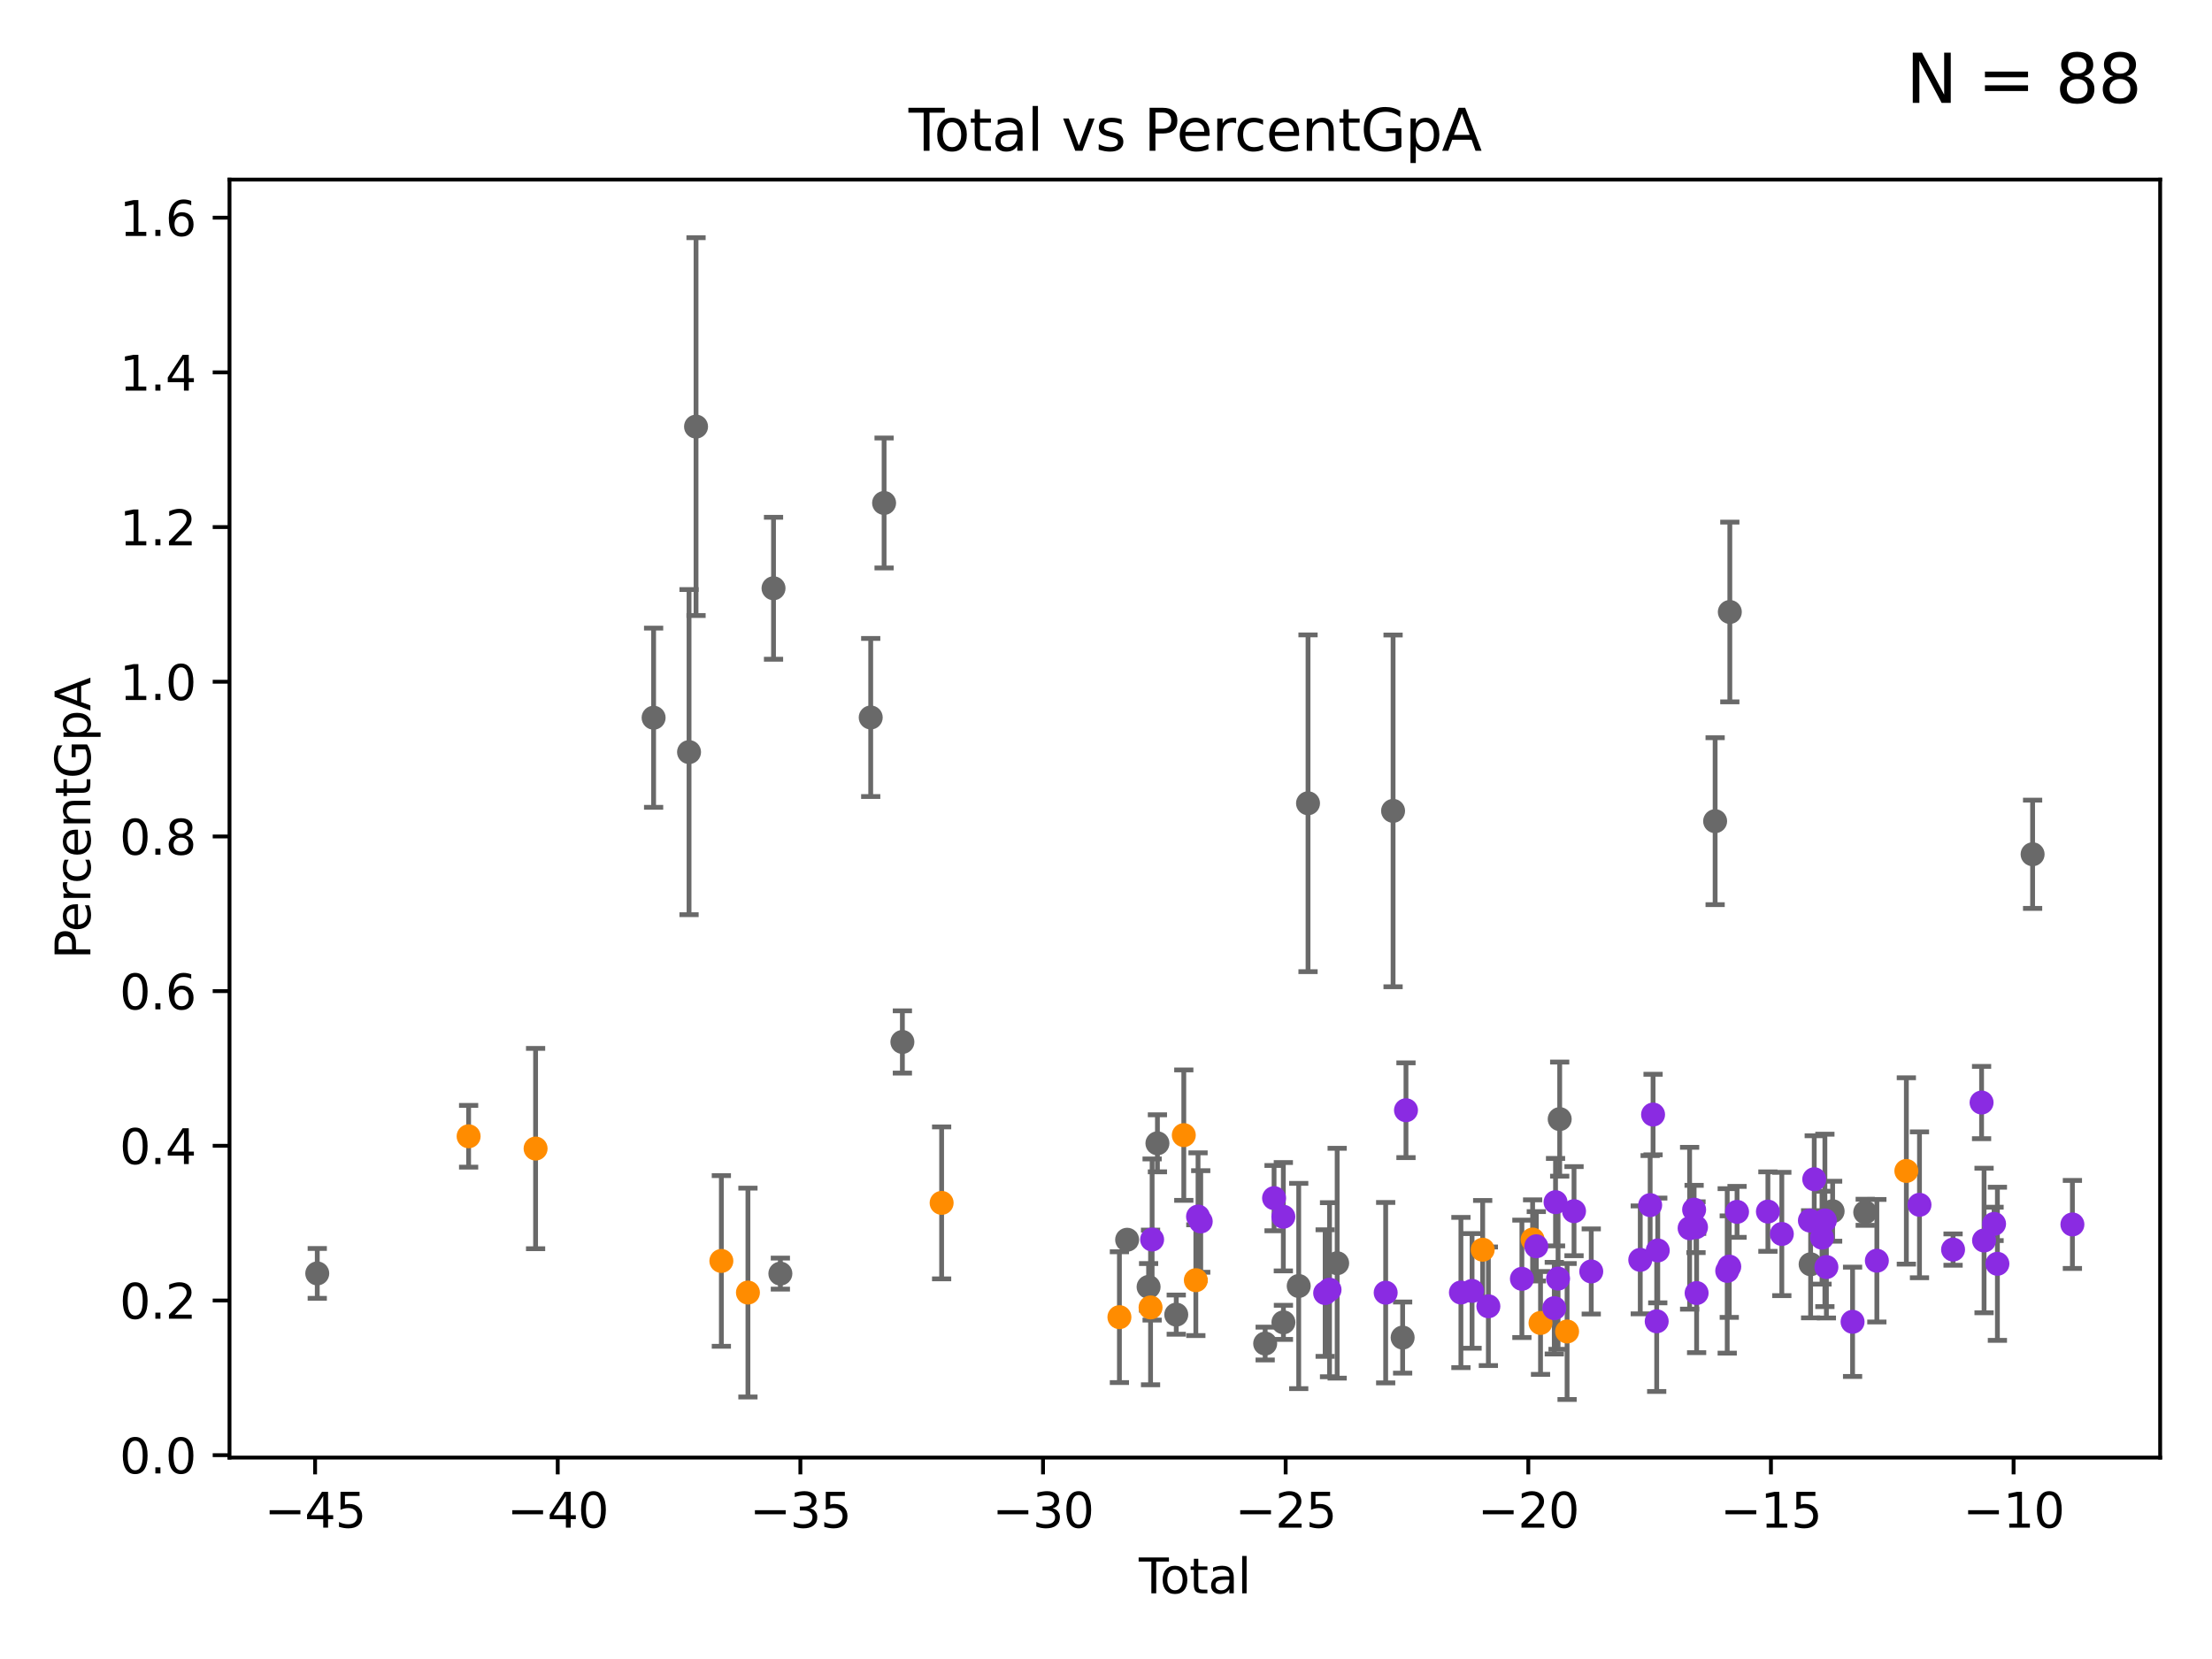 <?xml version="1.0" encoding="utf-8" standalone="no"?>
<!DOCTYPE svg PUBLIC "-//W3C//DTD SVG 1.1//EN"
  "http://www.w3.org/Graphics/SVG/1.1/DTD/svg11.dtd">
<svg xmlns:xlink="http://www.w3.org/1999/xlink" width="460.8pt" height="345.6pt" viewBox="0 0 460.8 345.6" xmlns="http://www.w3.org/2000/svg" version="1.1">
 <defs>
  <style type="text/css">*{stroke-linejoin: round; stroke-linecap: butt}</style>
 </defs>
 <g id="figure_1">
  <g id="patch_1">
   <path d="M 0 345.6 
L 460.8 345.6 
L 460.8 0 
L 0 0 
z
" style="fill: #ffffff"/>
  </g>
  <g id="axes_1">
   <g id="patch_2">
    <path d="M 47.81 303.64 
L 450 303.64 
L 450 37.411 
L 47.81 37.411 
z
" style="fill: #ffffff"/>
   </g>
   <g id="PathCollection_1">
    <defs>
     <path id="mfee1535add" d="M 0 1.118 
C 0.297 1.118 0.581 1 0.791 0.791 
C 1 0.581 1.118 0.297 1.118 0 
C 1.118 -0.297 1 -0.581 0.791 -0.791 
C 0.581 -1 0.297 -1.118 0 -1.118 
C -0.297 -1.118 -0.581 -1 -0.791 -0.791 
C -1 -0.581 -1.118 -0.297 -1.118 0 
C -1.118 0.297 -1 0.581 -0.791 0.791 
C -0.581 1 -0.297 1.118 0 1.118 
z
" style="stroke: #696969"/>
    </defs>
    <g clip-path="url(#p82b4415d53)">
     <use xlink:href="#mfee1535add" x="66.091" y="265.276" style="fill: #696969; stroke: #696969"/>
     <use xlink:href="#mfee1535add" x="267.362" y="275.467" style="fill: #696969; stroke: #696969"/>
     <use xlink:href="#mfee1535add" x="278.556" y="263.151" style="fill: #696969; stroke: #696969"/>
     <use xlink:href="#mfee1535add" x="290.203" y="168.921" style="fill: #696969; stroke: #696969"/>
     <use xlink:href="#mfee1535add" x="263.558" y="279.887" style="fill: #696969; stroke: #696969"/>
     <use xlink:href="#mfee1535add" x="292.195" y="278.641" style="fill: #696969; stroke: #696969"/>
     <use xlink:href="#mfee1535add" x="423.429" y="177.958" style="fill: #696969; stroke: #696969"/>
     <use xlink:href="#mfee1535add" x="245.035" y="273.86" style="fill: #696969; stroke: #696969"/>
     <use xlink:href="#mfee1535add" x="241.114" y="238.171" style="fill: #696969; stroke: #696969"/>
     <use xlink:href="#mfee1535add" x="324.914" y="233.13" style="fill: #696969; stroke: #696969"/>
     <use xlink:href="#mfee1535add" x="239.275" y="268.083" style="fill: #696969; stroke: #696969"/>
     <use xlink:href="#mfee1535add" x="270.547" y="267.898" style="fill: #696969; stroke: #696969"/>
     <use xlink:href="#mfee1535add" x="357.293" y="171.065" style="fill: #696969; stroke: #696969"/>
     <use xlink:href="#mfee1535add" x="234.803" y="258.261" style="fill: #696969; stroke: #696969"/>
     <use xlink:href="#mfee1535add" x="187.984" y="217.06" style="fill: #696969; stroke: #696969"/>
     <use xlink:href="#mfee1535add" x="388.561" y="252.539" style="fill: #696969; stroke: #696969"/>
     <use xlink:href="#mfee1535add" x="136.159" y="149.514" style="fill: #696969; stroke: #696969"/>
     <use xlink:href="#mfee1535add" x="143.541" y="156.674" style="fill: #696969; stroke: #696969"/>
     <use xlink:href="#mfee1535add" x="144.998" y="88.868" style="fill: #696969; stroke: #696969"/>
     <use xlink:href="#mfee1535add" x="360.354" y="127.486" style="fill: #696969; stroke: #696969"/>
     <use xlink:href="#mfee1535add" x="381.77" y="252.318" style="fill: #696969; stroke: #696969"/>
     <use xlink:href="#mfee1535add" x="161.139" y="122.546" style="fill: #696969; stroke: #696969"/>
     <use xlink:href="#mfee1535add" x="162.566" y="265.314" style="fill: #696969; stroke: #696969"/>
     <use xlink:href="#mfee1535add" x="181.386" y="149.464" style="fill: #696969; stroke: #696969"/>
     <use xlink:href="#mfee1535add" x="184.173" y="104.779" style="fill: #696969; stroke: #696969"/>
     <use xlink:href="#mfee1535add" x="377.186" y="263.372" style="fill: #696969; stroke: #696969"/>
     <use xlink:href="#mfee1535add" x="272.486" y="167.337" style="fill: #696969; stroke: #696969"/>
    </g>
   </g>
   <g id="PathCollection_2">
    <defs>
     <path id="m07ecde8d88" d="M 0 1.118 
C 0.297 1.118 0.581 1 0.791 0.791 
C 1 0.581 1.118 0.297 1.118 0 
C 1.118 -0.297 1 -0.581 0.791 -0.791 
C 0.581 -1 0.297 -1.118 0 -1.118 
C -0.297 -1.118 -0.581 -1 -0.791 -0.791 
C -1 -0.581 -1.118 -0.297 -1.118 0 
C -1.118 0.297 -1 0.581 -0.791 0.791 
C -0.581 1 -0.297 1.118 0 1.118 
z
" style="stroke: #ff8c00"/>
    </defs>
    <g clip-path="url(#p82b4415d53)">
     <use xlink:href="#m07ecde8d88" x="320.92" y="275.595" style="fill: #ff8c00; stroke: #ff8c00"/>
     <use xlink:href="#m07ecde8d88" x="308.87" y="260.337" style="fill: #ff8c00; stroke: #ff8c00"/>
     <use xlink:href="#m07ecde8d88" x="326.453" y="277.375" style="fill: #ff8c00; stroke: #ff8c00"/>
     <use xlink:href="#m07ecde8d88" x="397.128" y="243.929" style="fill: #ff8c00; stroke: #ff8c00"/>
     <use xlink:href="#m07ecde8d88" x="319.273" y="258.221" style="fill: #ff8c00; stroke: #ff8c00"/>
     <use xlink:href="#m07ecde8d88" x="233.195" y="274.389" style="fill: #ff8c00; stroke: #ff8c00"/>
     <use xlink:href="#m07ecde8d88" x="246.606" y="236.469" style="fill: #ff8c00; stroke: #ff8c00"/>
     <use xlink:href="#m07ecde8d88" x="196.159" y="250.583" style="fill: #ff8c00; stroke: #ff8c00"/>
     <use xlink:href="#m07ecde8d88" x="150.272" y="262.679" style="fill: #ff8c00; stroke: #ff8c00"/>
     <use xlink:href="#m07ecde8d88" x="249.115" y="266.687" style="fill: #ff8c00; stroke: #ff8c00"/>
     <use xlink:href="#m07ecde8d88" x="155.808" y="269.265" style="fill: #ff8c00; stroke: #ff8c00"/>
     <use xlink:href="#m07ecde8d88" x="97.622" y="236.709" style="fill: #ff8c00; stroke: #ff8c00"/>
     <use xlink:href="#m07ecde8d88" x="239.682" y="272.364" style="fill: #ff8c00; stroke: #ff8c00"/>
     <use xlink:href="#m07ecde8d88" x="111.574" y="239.264" style="fill: #ff8c00; stroke: #ff8c00"/>
    </g>
   </g>
   <g id="PathCollection_3">
    <defs>
     <path id="m49dee59a3a" d="M 0 1.118 
C 0.297 1.118 0.581 1 0.791 0.791 
C 1 0.581 1.118 0.297 1.118 0 
C 1.118 -0.297 1 -0.581 0.791 -0.791 
C 0.581 -1 0.297 -1.118 0 -1.118 
C -0.297 -1.118 -0.581 -1 -0.791 -0.791 
C -1 -0.581 -1.118 -0.297 -1.118 0 
C -1.118 0.297 -1 0.581 -0.791 0.791 
C -0.581 1 -0.297 1.118 0 1.118 
z
" style="stroke: #8a2be2"/>
    </defs>
    <g clip-path="url(#p82b4415d53)">
     <use xlink:href="#m49dee59a3a" x="276.966" y="268.67" style="fill: #8a2be2; stroke: #8a2be2"/>
     <use xlink:href="#m49dee59a3a" x="377.036" y="254.263" style="fill: #8a2be2; stroke: #8a2be2"/>
     <use xlink:href="#m49dee59a3a" x="368.288" y="252.395" style="fill: #8a2be2; stroke: #8a2be2"/>
     <use xlink:href="#m49dee59a3a" x="361.859" y="252.453" style="fill: #8a2be2; stroke: #8a2be2"/>
     <use xlink:href="#m49dee59a3a" x="360.237" y="263.859" style="fill: #8a2be2; stroke: #8a2be2"/>
     <use xlink:href="#m49dee59a3a" x="359.812" y="264.753" style="fill: #8a2be2; stroke: #8a2be2"/>
     <use xlink:href="#m49dee59a3a" x="371.186" y="257.06" style="fill: #8a2be2; stroke: #8a2be2"/>
     <use xlink:href="#m49dee59a3a" x="377.939" y="245.655" style="fill: #8a2be2; stroke: #8a2be2"/>
     <use xlink:href="#m49dee59a3a" x="380.472" y="263.953" style="fill: #8a2be2; stroke: #8a2be2"/>
     <use xlink:href="#m49dee59a3a" x="380.158" y="254.233" style="fill: #8a2be2; stroke: #8a2be2"/>
     <use xlink:href="#m49dee59a3a" x="385.925" y="275.355" style="fill: #8a2be2; stroke: #8a2be2"/>
     <use xlink:href="#m49dee59a3a" x="390.984" y="262.631" style="fill: #8a2be2; stroke: #8a2be2"/>
     <use xlink:href="#m49dee59a3a" x="399.864" y="250.983" style="fill: #8a2be2; stroke: #8a2be2"/>
     <use xlink:href="#m49dee59a3a" x="406.86" y="260.309" style="fill: #8a2be2; stroke: #8a2be2"/>
     <use xlink:href="#m49dee59a3a" x="412.799" y="229.677" style="fill: #8a2be2; stroke: #8a2be2"/>
     <use xlink:href="#m49dee59a3a" x="413.316" y="258.416" style="fill: #8a2be2; stroke: #8a2be2"/>
     <use xlink:href="#m49dee59a3a" x="415.4" y="254.959" style="fill: #8a2be2; stroke: #8a2be2"/>
     <use xlink:href="#m49dee59a3a" x="416.095" y="263.272" style="fill: #8a2be2; stroke: #8a2be2"/>
     <use xlink:href="#m49dee59a3a" x="379.56" y="257.832" style="fill: #8a2be2; stroke: #8a2be2"/>
     <use xlink:href="#m49dee59a3a" x="353.436" y="269.366" style="fill: #8a2be2; stroke: #8a2be2"/>
     <use xlink:href="#m49dee59a3a" x="352.916" y="251.995" style="fill: #8a2be2; stroke: #8a2be2"/>
     <use xlink:href="#m49dee59a3a" x="276.056" y="269.372" style="fill: #8a2be2; stroke: #8a2be2"/>
     <use xlink:href="#m49dee59a3a" x="267.343" y="253.468" style="fill: #8a2be2; stroke: #8a2be2"/>
     <use xlink:href="#m49dee59a3a" x="288.662" y="269.291" style="fill: #8a2be2; stroke: #8a2be2"/>
     <use xlink:href="#m49dee59a3a" x="265.412" y="249.592" style="fill: #8a2be2; stroke: #8a2be2"/>
     <use xlink:href="#m49dee59a3a" x="250.135" y="254.451" style="fill: #8a2be2; stroke: #8a2be2"/>
     <use xlink:href="#m49dee59a3a" x="292.892" y="231.282" style="fill: #8a2be2; stroke: #8a2be2"/>
     <use xlink:href="#m49dee59a3a" x="304.336" y="269.253" style="fill: #8a2be2; stroke: #8a2be2"/>
     <use xlink:href="#m49dee59a3a" x="306.658" y="268.921" style="fill: #8a2be2; stroke: #8a2be2"/>
     <use xlink:href="#m49dee59a3a" x="249.575" y="253.429" style="fill: #8a2be2; stroke: #8a2be2"/>
     <use xlink:href="#m49dee59a3a" x="310.055" y="272.123" style="fill: #8a2be2; stroke: #8a2be2"/>
     <use xlink:href="#m49dee59a3a" x="317.04" y="266.403" style="fill: #8a2be2; stroke: #8a2be2"/>
     <use xlink:href="#m49dee59a3a" x="320.041" y="259.625" style="fill: #8a2be2; stroke: #8a2be2"/>
     <use xlink:href="#m49dee59a3a" x="323.787" y="272.515" style="fill: #8a2be2; stroke: #8a2be2"/>
     <use xlink:href="#m49dee59a3a" x="324.049" y="250.433" style="fill: #8a2be2; stroke: #8a2be2"/>
     <use xlink:href="#m49dee59a3a" x="324.574" y="266.357" style="fill: #8a2be2; stroke: #8a2be2"/>
     <use xlink:href="#m49dee59a3a" x="240.008" y="258.216" style="fill: #8a2be2; stroke: #8a2be2"/>
     <use xlink:href="#m49dee59a3a" x="327.899" y="252.308" style="fill: #8a2be2; stroke: #8a2be2"/>
     <use xlink:href="#m49dee59a3a" x="331.487" y="264.867" style="fill: #8a2be2; stroke: #8a2be2"/>
     <use xlink:href="#m49dee59a3a" x="341.697" y="262.454" style="fill: #8a2be2; stroke: #8a2be2"/>
     <use xlink:href="#m49dee59a3a" x="343.759" y="251.048" style="fill: #8a2be2; stroke: #8a2be2"/>
     <use xlink:href="#m49dee59a3a" x="344.364" y="232.179" style="fill: #8a2be2; stroke: #8a2be2"/>
     <use xlink:href="#m49dee59a3a" x="345.121" y="275.252" style="fill: #8a2be2; stroke: #8a2be2"/>
     <use xlink:href="#m49dee59a3a" x="345.342" y="260.494" style="fill: #8a2be2; stroke: #8a2be2"/>
     <use xlink:href="#m49dee59a3a" x="351.978" y="255.863" style="fill: #8a2be2; stroke: #8a2be2"/>
     <use xlink:href="#m49dee59a3a" x="353.311" y="255.646" style="fill: #8a2be2; stroke: #8a2be2"/>
     <use xlink:href="#m49dee59a3a" x="431.719" y="255.074" style="fill: #8a2be2; stroke: #8a2be2"/>
    </g>
   </g>
   <g id="matplotlib.axis_1">
    <g id="xtick_1">
     <g id="line2d_1">
      <defs>
       <path id="md2b3b5792c" d="M 0 0 
L 0 3.5 
" style="stroke: #000000; stroke-width: 0.8"/>
      </defs>
      <g>
       <use xlink:href="#md2b3b5792c" x="65.639" y="303.64" style="stroke: #000000; stroke-width: 0.8"/>
      </g>
     </g>
     <g id="text_1">
      <!-- −45 -->
      <g transform="translate(55.087 318.238)scale(0.1 -0.1)">
       <defs>
        <path id="DejaVuSans-2212" d="M 678 2272 
L 4684 2272 
L 4684 1741 
L 678 1741 
L 678 2272 
z
" transform="scale(0.016)"/>
        <path id="DejaVuSans-34" d="M 2419 4116 
L 825 1625 
L 2419 1625 
L 2419 4116 
z
M 2253 4666 
L 3047 4666 
L 3047 1625 
L 3713 1625 
L 3713 1100 
L 3047 1100 
L 3047 0 
L 2419 0 
L 2419 1100 
L 313 1100 
L 313 1709 
L 2253 4666 
z
" transform="scale(0.016)"/>
        <path id="DejaVuSans-35" d="M 691 4666 
L 3169 4666 
L 3169 4134 
L 1269 4134 
L 1269 2991 
Q 1406 3038 1543 3061 
Q 1681 3084 1819 3084 
Q 2600 3084 3056 2656 
Q 3513 2228 3513 1497 
Q 3513 744 3044 326 
Q 2575 -91 1722 -91 
Q 1428 -91 1123 -41 
Q 819 9 494 109 
L 494 744 
Q 775 591 1075 516 
Q 1375 441 1709 441 
Q 2250 441 2565 725 
Q 2881 1009 2881 1497 
Q 2881 1984 2565 2268 
Q 2250 2553 1709 2553 
Q 1456 2553 1204 2497 
Q 953 2441 691 2322 
L 691 4666 
z
" transform="scale(0.016)"/>
       </defs>
       <use xlink:href="#DejaVuSans-2212"/>
       <use xlink:href="#DejaVuSans-34" x="83.789"/>
       <use xlink:href="#DejaVuSans-35" x="147.412"/>
      </g>
     </g>
    </g>
    <g id="xtick_2">
     <g id="line2d_2">
      <g>
       <use xlink:href="#md2b3b5792c" x="116.186" y="303.64" style="stroke: #000000; stroke-width: 0.8"/>
      </g>
     </g>
     <g id="text_2">
      <!-- −40 -->
      <g transform="translate(105.634 318.238)scale(0.1 -0.1)">
       <defs>
        <path id="DejaVuSans-30" d="M 2034 4250 
Q 1547 4250 1301 3770 
Q 1056 3291 1056 2328 
Q 1056 1369 1301 889 
Q 1547 409 2034 409 
Q 2525 409 2770 889 
Q 3016 1369 3016 2328 
Q 3016 3291 2770 3770 
Q 2525 4250 2034 4250 
z
M 2034 4750 
Q 2819 4750 3233 4129 
Q 3647 3509 3647 2328 
Q 3647 1150 3233 529 
Q 2819 -91 2034 -91 
Q 1250 -91 836 529 
Q 422 1150 422 2328 
Q 422 3509 836 4129 
Q 1250 4750 2034 4750 
z
" transform="scale(0.016)"/>
       </defs>
       <use xlink:href="#DejaVuSans-2212"/>
       <use xlink:href="#DejaVuSans-34" x="83.789"/>
       <use xlink:href="#DejaVuSans-30" x="147.412"/>
      </g>
     </g>
    </g>
    <g id="xtick_3">
     <g id="line2d_3">
      <g>
       <use xlink:href="#md2b3b5792c" x="166.733" y="303.64" style="stroke: #000000; stroke-width: 0.8"/>
      </g>
     </g>
     <g id="text_3">
      <!-- −35 -->
      <g transform="translate(156.18 318.238)scale(0.1 -0.1)">
       <defs>
        <path id="DejaVuSans-33" d="M 2597 2516 
Q 3050 2419 3304 2112 
Q 3559 1806 3559 1356 
Q 3559 666 3084 287 
Q 2609 -91 1734 -91 
Q 1441 -91 1130 -33 
Q 819 25 488 141 
L 488 750 
Q 750 597 1062 519 
Q 1375 441 1716 441 
Q 2309 441 2620 675 
Q 2931 909 2931 1356 
Q 2931 1769 2642 2001 
Q 2353 2234 1838 2234 
L 1294 2234 
L 1294 2753 
L 1863 2753 
Q 2328 2753 2575 2939 
Q 2822 3125 2822 3475 
Q 2822 3834 2567 4026 
Q 2313 4219 1838 4219 
Q 1578 4219 1281 4162 
Q 984 4106 628 3988 
L 628 4550 
Q 988 4650 1302 4700 
Q 1616 4750 1894 4750 
Q 2613 4750 3031 4423 
Q 3450 4097 3450 3541 
Q 3450 3153 3228 2886 
Q 3006 2619 2597 2516 
z
" transform="scale(0.016)"/>
       </defs>
       <use xlink:href="#DejaVuSans-2212"/>
       <use xlink:href="#DejaVuSans-33" x="83.789"/>
       <use xlink:href="#DejaVuSans-35" x="147.412"/>
      </g>
     </g>
    </g>
    <g id="xtick_4">
     <g id="line2d_4">
      <g>
       <use xlink:href="#md2b3b5792c" x="217.28" y="303.64" style="stroke: #000000; stroke-width: 0.8"/>
      </g>
     </g>
     <g id="text_4">
      <!-- −30 -->
      <g transform="translate(206.727 318.238)scale(0.1 -0.1)">
       <use xlink:href="#DejaVuSans-2212"/>
       <use xlink:href="#DejaVuSans-33" x="83.789"/>
       <use xlink:href="#DejaVuSans-30" x="147.412"/>
      </g>
     </g>
    </g>
    <g id="xtick_5">
     <g id="line2d_5">
      <g>
       <use xlink:href="#md2b3b5792c" x="267.826" y="303.64" style="stroke: #000000; stroke-width: 0.8"/>
      </g>
     </g>
     <g id="text_5">
      <!-- −25 -->
      <g transform="translate(257.274 318.238)scale(0.1 -0.1)">
       <defs>
        <path id="DejaVuSans-32" d="M 1228 531 
L 3431 531 
L 3431 0 
L 469 0 
L 469 531 
Q 828 903 1448 1529 
Q 2069 2156 2228 2338 
Q 2531 2678 2651 2914 
Q 2772 3150 2772 3378 
Q 2772 3750 2511 3984 
Q 2250 4219 1831 4219 
Q 1534 4219 1204 4116 
Q 875 4013 500 3803 
L 500 4441 
Q 881 4594 1212 4672 
Q 1544 4750 1819 4750 
Q 2544 4750 2975 4387 
Q 3406 4025 3406 3419 
Q 3406 3131 3298 2873 
Q 3191 2616 2906 2266 
Q 2828 2175 2409 1742 
Q 1991 1309 1228 531 
z
" transform="scale(0.016)"/>
       </defs>
       <use xlink:href="#DejaVuSans-2212"/>
       <use xlink:href="#DejaVuSans-32" x="83.789"/>
       <use xlink:href="#DejaVuSans-35" x="147.412"/>
      </g>
     </g>
    </g>
    <g id="xtick_6">
     <g id="line2d_6">
      <g>
       <use xlink:href="#md2b3b5792c" x="318.373" y="303.64" style="stroke: #000000; stroke-width: 0.8"/>
      </g>
     </g>
     <g id="text_6">
      <!-- −20 -->
      <g transform="translate(307.821 318.238)scale(0.1 -0.1)">
       <use xlink:href="#DejaVuSans-2212"/>
       <use xlink:href="#DejaVuSans-32" x="83.789"/>
       <use xlink:href="#DejaVuSans-30" x="147.412"/>
      </g>
     </g>
    </g>
    <g id="xtick_7">
     <g id="line2d_7">
      <g>
       <use xlink:href="#md2b3b5792c" x="368.92" y="303.64" style="stroke: #000000; stroke-width: 0.8"/>
      </g>
     </g>
     <g id="text_7">
      <!-- −15 -->
      <g transform="translate(358.367 318.238)scale(0.1 -0.1)">
       <defs>
        <path id="DejaVuSans-31" d="M 794 531 
L 1825 531 
L 1825 4091 
L 703 3866 
L 703 4441 
L 1819 4666 
L 2450 4666 
L 2450 531 
L 3481 531 
L 3481 0 
L 794 0 
L 794 531 
z
" transform="scale(0.016)"/>
       </defs>
       <use xlink:href="#DejaVuSans-2212"/>
       <use xlink:href="#DejaVuSans-31" x="83.789"/>
       <use xlink:href="#DejaVuSans-35" x="147.412"/>
      </g>
     </g>
    </g>
    <g id="xtick_8">
     <g id="line2d_8">
      <g>
       <use xlink:href="#md2b3b5792c" x="419.466" y="303.64" style="stroke: #000000; stroke-width: 0.8"/>
      </g>
     </g>
     <g id="text_8">
      <!-- −10 -->
      <g transform="translate(408.914 318.238)scale(0.1 -0.1)">
       <use xlink:href="#DejaVuSans-2212"/>
       <use xlink:href="#DejaVuSans-31" x="83.789"/>
       <use xlink:href="#DejaVuSans-30" x="147.412"/>
      </g>
     </g>
    </g>
    <g id="text_9">
     <!-- Total -->
     <g transform="translate(237.228 331.917)scale(0.1 -0.1)">
      <defs>
       <path id="DejaVuSans-54" d="M -19 4666 
L 3928 4666 
L 3928 4134 
L 2272 4134 
L 2272 0 
L 1638 0 
L 1638 4134 
L -19 4134 
L -19 4666 
z
" transform="scale(0.016)"/>
       <path id="DejaVuSans-6f" d="M 1959 3097 
Q 1497 3097 1228 2736 
Q 959 2375 959 1747 
Q 959 1119 1226 758 
Q 1494 397 1959 397 
Q 2419 397 2687 759 
Q 2956 1122 2956 1747 
Q 2956 2369 2687 2733 
Q 2419 3097 1959 3097 
z
M 1959 3584 
Q 2709 3584 3137 3096 
Q 3566 2609 3566 1747 
Q 3566 888 3137 398 
Q 2709 -91 1959 -91 
Q 1206 -91 779 398 
Q 353 888 353 1747 
Q 353 2609 779 3096 
Q 1206 3584 1959 3584 
z
" transform="scale(0.016)"/>
       <path id="DejaVuSans-74" d="M 1172 4494 
L 1172 3500 
L 2356 3500 
L 2356 3053 
L 1172 3053 
L 1172 1153 
Q 1172 725 1289 603 
Q 1406 481 1766 481 
L 2356 481 
L 2356 0 
L 1766 0 
Q 1100 0 847 248 
Q 594 497 594 1153 
L 594 3053 
L 172 3053 
L 172 3500 
L 594 3500 
L 594 4494 
L 1172 4494 
z
" transform="scale(0.016)"/>
       <path id="DejaVuSans-61" d="M 2194 1759 
Q 1497 1759 1228 1600 
Q 959 1441 959 1056 
Q 959 750 1161 570 
Q 1363 391 1709 391 
Q 2188 391 2477 730 
Q 2766 1069 2766 1631 
L 2766 1759 
L 2194 1759 
z
M 3341 1997 
L 3341 0 
L 2766 0 
L 2766 531 
Q 2569 213 2275 61 
Q 1981 -91 1556 -91 
Q 1019 -91 701 211 
Q 384 513 384 1019 
Q 384 1609 779 1909 
Q 1175 2209 1959 2209 
L 2766 2209 
L 2766 2266 
Q 2766 2663 2505 2880 
Q 2244 3097 1772 3097 
Q 1472 3097 1187 3025 
Q 903 2953 641 2809 
L 641 3341 
Q 956 3463 1253 3523 
Q 1550 3584 1831 3584 
Q 2591 3584 2966 3190 
Q 3341 2797 3341 1997 
z
" transform="scale(0.016)"/>
       <path id="DejaVuSans-6c" d="M 603 4863 
L 1178 4863 
L 1178 0 
L 603 0 
L 603 4863 
z
" transform="scale(0.016)"/>
      </defs>
      <use xlink:href="#DejaVuSans-54"/>
      <use xlink:href="#DejaVuSans-6f" x="44.084"/>
      <use xlink:href="#DejaVuSans-74" x="105.266"/>
      <use xlink:href="#DejaVuSans-61" x="144.475"/>
      <use xlink:href="#DejaVuSans-6c" x="205.754"/>
     </g>
    </g>
   </g>
   <g id="matplotlib.axis_2">
    <g id="ytick_1">
     <g id="line2d_9">
      <defs>
       <path id="m4ac57d8457" d="M 0 0 
L -3.5 0 
" style="stroke: #000000; stroke-width: 0.8"/>
      </defs>
      <g>
       <use xlink:href="#m4ac57d8457" x="47.81" y="303.141" style="stroke: #000000; stroke-width: 0.8"/>
      </g>
     </g>
     <g id="text_10">
      <!-- 0.0 -->
      <g transform="translate(24.907 306.94)scale(0.1 -0.1)">
       <defs>
        <path id="DejaVuSans-2e" d="M 684 794 
L 1344 794 
L 1344 0 
L 684 0 
L 684 794 
z
" transform="scale(0.016)"/>
       </defs>
       <use xlink:href="#DejaVuSans-30"/>
       <use xlink:href="#DejaVuSans-2e" x="63.623"/>
       <use xlink:href="#DejaVuSans-30" x="95.41"/>
      </g>
     </g>
    </g>
    <g id="ytick_2">
     <g id="line2d_10">
      <g>
       <use xlink:href="#m4ac57d8457" x="47.81" y="270.917" style="stroke: #000000; stroke-width: 0.8"/>
      </g>
     </g>
     <g id="text_11">
      <!-- 0.2 -->
      <g transform="translate(24.907 274.716)scale(0.1 -0.1)">
       <use xlink:href="#DejaVuSans-30"/>
       <use xlink:href="#DejaVuSans-2e" x="63.623"/>
       <use xlink:href="#DejaVuSans-32" x="95.41"/>
      </g>
     </g>
    </g>
    <g id="ytick_3">
     <g id="line2d_11">
      <g>
       <use xlink:href="#m4ac57d8457" x="47.81" y="238.693" style="stroke: #000000; stroke-width: 0.8"/>
      </g>
     </g>
     <g id="text_12">
      <!-- 0.4 -->
      <g transform="translate(24.907 242.493)scale(0.1 -0.1)">
       <use xlink:href="#DejaVuSans-30"/>
       <use xlink:href="#DejaVuSans-2e" x="63.623"/>
       <use xlink:href="#DejaVuSans-34" x="95.41"/>
      </g>
     </g>
    </g>
    <g id="ytick_4">
     <g id="line2d_12">
      <g>
       <use xlink:href="#m4ac57d8457" x="47.81" y="206.47" style="stroke: #000000; stroke-width: 0.8"/>
      </g>
     </g>
     <g id="text_13">
      <!-- 0.6 -->
      <g transform="translate(24.907 210.269)scale(0.1 -0.1)">
       <defs>
        <path id="DejaVuSans-36" d="M 2113 2584 
Q 1688 2584 1439 2293 
Q 1191 2003 1191 1497 
Q 1191 994 1439 701 
Q 1688 409 2113 409 
Q 2538 409 2786 701 
Q 3034 994 3034 1497 
Q 3034 2003 2786 2293 
Q 2538 2584 2113 2584 
z
M 3366 4563 
L 3366 3988 
Q 3128 4100 2886 4159 
Q 2644 4219 2406 4219 
Q 1781 4219 1451 3797 
Q 1122 3375 1075 2522 
Q 1259 2794 1537 2939 
Q 1816 3084 2150 3084 
Q 2853 3084 3261 2657 
Q 3669 2231 3669 1497 
Q 3669 778 3244 343 
Q 2819 -91 2113 -91 
Q 1303 -91 875 529 
Q 447 1150 447 2328 
Q 447 3434 972 4092 
Q 1497 4750 2381 4750 
Q 2619 4750 2861 4703 
Q 3103 4656 3366 4563 
z
" transform="scale(0.016)"/>
       </defs>
       <use xlink:href="#DejaVuSans-30"/>
       <use xlink:href="#DejaVuSans-2e" x="63.623"/>
       <use xlink:href="#DejaVuSans-36" x="95.41"/>
      </g>
     </g>
    </g>
    <g id="ytick_5">
     <g id="line2d_13">
      <g>
       <use xlink:href="#m4ac57d8457" x="47.81" y="174.246" style="stroke: #000000; stroke-width: 0.8"/>
      </g>
     </g>
     <g id="text_14">
      <!-- 0.8 -->
      <g transform="translate(24.907 178.045)scale(0.1 -0.1)">
       <defs>
        <path id="DejaVuSans-38" d="M 2034 2216 
Q 1584 2216 1326 1975 
Q 1069 1734 1069 1313 
Q 1069 891 1326 650 
Q 1584 409 2034 409 
Q 2484 409 2743 651 
Q 3003 894 3003 1313 
Q 3003 1734 2745 1975 
Q 2488 2216 2034 2216 
z
M 1403 2484 
Q 997 2584 770 2862 
Q 544 3141 544 3541 
Q 544 4100 942 4425 
Q 1341 4750 2034 4750 
Q 2731 4750 3128 4425 
Q 3525 4100 3525 3541 
Q 3525 3141 3298 2862 
Q 3072 2584 2669 2484 
Q 3125 2378 3379 2068 
Q 3634 1759 3634 1313 
Q 3634 634 3220 271 
Q 2806 -91 2034 -91 
Q 1263 -91 848 271 
Q 434 634 434 1313 
Q 434 1759 690 2068 
Q 947 2378 1403 2484 
z
M 1172 3481 
Q 1172 3119 1398 2916 
Q 1625 2713 2034 2713 
Q 2441 2713 2670 2916 
Q 2900 3119 2900 3481 
Q 2900 3844 2670 4047 
Q 2441 4250 2034 4250 
Q 1625 4250 1398 4047 
Q 1172 3844 1172 3481 
z
" transform="scale(0.016)"/>
       </defs>
       <use xlink:href="#DejaVuSans-30"/>
       <use xlink:href="#DejaVuSans-2e" x="63.623"/>
       <use xlink:href="#DejaVuSans-38" x="95.41"/>
      </g>
     </g>
    </g>
    <g id="ytick_6">
     <g id="line2d_14">
      <g>
       <use xlink:href="#m4ac57d8457" x="47.81" y="142.022" style="stroke: #000000; stroke-width: 0.8"/>
      </g>
     </g>
     <g id="text_15">
      <!-- 1.0 -->
      <g transform="translate(24.907 145.821)scale(0.1 -0.1)">
       <use xlink:href="#DejaVuSans-31"/>
       <use xlink:href="#DejaVuSans-2e" x="63.623"/>
       <use xlink:href="#DejaVuSans-30" x="95.41"/>
      </g>
     </g>
    </g>
    <g id="ytick_7">
     <g id="line2d_15">
      <g>
       <use xlink:href="#m4ac57d8457" x="47.81" y="109.798" style="stroke: #000000; stroke-width: 0.8"/>
      </g>
     </g>
     <g id="text_16">
      <!-- 1.2 -->
      <g transform="translate(24.907 113.598)scale(0.1 -0.1)">
       <use xlink:href="#DejaVuSans-31"/>
       <use xlink:href="#DejaVuSans-2e" x="63.623"/>
       <use xlink:href="#DejaVuSans-32" x="95.41"/>
      </g>
     </g>
    </g>
    <g id="ytick_8">
     <g id="line2d_16">
      <g>
       <use xlink:href="#m4ac57d8457" x="47.81" y="77.575" style="stroke: #000000; stroke-width: 0.8"/>
      </g>
     </g>
     <g id="text_17">
      <!-- 1.4 -->
      <g transform="translate(24.907 81.374)scale(0.1 -0.1)">
       <use xlink:href="#DejaVuSans-31"/>
       <use xlink:href="#DejaVuSans-2e" x="63.623"/>
       <use xlink:href="#DejaVuSans-34" x="95.41"/>
      </g>
     </g>
    </g>
    <g id="ytick_9">
     <g id="line2d_17">
      <g>
       <use xlink:href="#m4ac57d8457" x="47.81" y="45.351" style="stroke: #000000; stroke-width: 0.8"/>
      </g>
     </g>
     <g id="text_18">
      <!-- 1.6 -->
      <g transform="translate(24.907 49.15)scale(0.1 -0.1)">
       <use xlink:href="#DejaVuSans-31"/>
       <use xlink:href="#DejaVuSans-2e" x="63.623"/>
       <use xlink:href="#DejaVuSans-36" x="95.41"/>
      </g>
     </g>
    </g>
    <g id="text_19">
     <!-- PercentGpA -->
     <g transform="translate(18.827 199.802)rotate(-90)scale(0.1 -0.1)">
      <defs>
       <path id="DejaVuSans-50" d="M 1259 4147 
L 1259 2394 
L 2053 2394 
Q 2494 2394 2734 2622 
Q 2975 2850 2975 3272 
Q 2975 3691 2734 3919 
Q 2494 4147 2053 4147 
L 1259 4147 
z
M 628 4666 
L 2053 4666 
Q 2838 4666 3239 4311 
Q 3641 3956 3641 3272 
Q 3641 2581 3239 2228 
Q 2838 1875 2053 1875 
L 1259 1875 
L 1259 0 
L 628 0 
L 628 4666 
z
" transform="scale(0.016)"/>
       <path id="DejaVuSans-65" d="M 3597 1894 
L 3597 1613 
L 953 1613 
Q 991 1019 1311 708 
Q 1631 397 2203 397 
Q 2534 397 2845 478 
Q 3156 559 3463 722 
L 3463 178 
Q 3153 47 2828 -22 
Q 2503 -91 2169 -91 
Q 1331 -91 842 396 
Q 353 884 353 1716 
Q 353 2575 817 3079 
Q 1281 3584 2069 3584 
Q 2775 3584 3186 3129 
Q 3597 2675 3597 1894 
z
M 3022 2063 
Q 3016 2534 2758 2815 
Q 2500 3097 2075 3097 
Q 1594 3097 1305 2825 
Q 1016 2553 972 2059 
L 3022 2063 
z
" transform="scale(0.016)"/>
       <path id="DejaVuSans-72" d="M 2631 2963 
Q 2534 3019 2420 3045 
Q 2306 3072 2169 3072 
Q 1681 3072 1420 2755 
Q 1159 2438 1159 1844 
L 1159 0 
L 581 0 
L 581 3500 
L 1159 3500 
L 1159 2956 
Q 1341 3275 1631 3429 
Q 1922 3584 2338 3584 
Q 2397 3584 2469 3576 
Q 2541 3569 2628 3553 
L 2631 2963 
z
" transform="scale(0.016)"/>
       <path id="DejaVuSans-63" d="M 3122 3366 
L 3122 2828 
Q 2878 2963 2633 3030 
Q 2388 3097 2138 3097 
Q 1578 3097 1268 2742 
Q 959 2388 959 1747 
Q 959 1106 1268 751 
Q 1578 397 2138 397 
Q 2388 397 2633 464 
Q 2878 531 3122 666 
L 3122 134 
Q 2881 22 2623 -34 
Q 2366 -91 2075 -91 
Q 1284 -91 818 406 
Q 353 903 353 1747 
Q 353 2603 823 3093 
Q 1294 3584 2113 3584 
Q 2378 3584 2631 3529 
Q 2884 3475 3122 3366 
z
" transform="scale(0.016)"/>
       <path id="DejaVuSans-6e" d="M 3513 2113 
L 3513 0 
L 2938 0 
L 2938 2094 
Q 2938 2591 2744 2837 
Q 2550 3084 2163 3084 
Q 1697 3084 1428 2787 
Q 1159 2491 1159 1978 
L 1159 0 
L 581 0 
L 581 3500 
L 1159 3500 
L 1159 2956 
Q 1366 3272 1645 3428 
Q 1925 3584 2291 3584 
Q 2894 3584 3203 3211 
Q 3513 2838 3513 2113 
z
" transform="scale(0.016)"/>
       <path id="DejaVuSans-47" d="M 3809 666 
L 3809 1919 
L 2778 1919 
L 2778 2438 
L 4434 2438 
L 4434 434 
Q 4069 175 3628 42 
Q 3188 -91 2688 -91 
Q 1594 -91 976 548 
Q 359 1188 359 2328 
Q 359 3472 976 4111 
Q 1594 4750 2688 4750 
Q 3144 4750 3555 4637 
Q 3966 4525 4313 4306 
L 4313 3634 
Q 3963 3931 3569 4081 
Q 3175 4231 2741 4231 
Q 1884 4231 1454 3753 
Q 1025 3275 1025 2328 
Q 1025 1384 1454 906 
Q 1884 428 2741 428 
Q 3075 428 3337 486 
Q 3600 544 3809 666 
z
" transform="scale(0.016)"/>
       <path id="DejaVuSans-70" d="M 1159 525 
L 1159 -1331 
L 581 -1331 
L 581 3500 
L 1159 3500 
L 1159 2969 
Q 1341 3281 1617 3432 
Q 1894 3584 2278 3584 
Q 2916 3584 3314 3078 
Q 3713 2572 3713 1747 
Q 3713 922 3314 415 
Q 2916 -91 2278 -91 
Q 1894 -91 1617 61 
Q 1341 213 1159 525 
z
M 3116 1747 
Q 3116 2381 2855 2742 
Q 2594 3103 2138 3103 
Q 1681 3103 1420 2742 
Q 1159 2381 1159 1747 
Q 1159 1113 1420 752 
Q 1681 391 2138 391 
Q 2594 391 2855 752 
Q 3116 1113 3116 1747 
z
" transform="scale(0.016)"/>
       <path id="DejaVuSans-41" d="M 2188 4044 
L 1331 1722 
L 3047 1722 
L 2188 4044 
z
M 1831 4666 
L 2547 4666 
L 4325 0 
L 3669 0 
L 3244 1197 
L 1141 1197 
L 716 0 
L 50 0 
L 1831 4666 
z
" transform="scale(0.016)"/>
      </defs>
      <use xlink:href="#DejaVuSans-50"/>
      <use xlink:href="#DejaVuSans-65" x="56.678"/>
      <use xlink:href="#DejaVuSans-72" x="118.201"/>
      <use xlink:href="#DejaVuSans-63" x="157.064"/>
      <use xlink:href="#DejaVuSans-65" x="212.045"/>
      <use xlink:href="#DejaVuSans-6e" x="273.568"/>
      <use xlink:href="#DejaVuSans-74" x="336.947"/>
      <use xlink:href="#DejaVuSans-47" x="376.156"/>
      <use xlink:href="#DejaVuSans-70" x="453.646"/>
      <use xlink:href="#DejaVuSans-41" x="517.123"/>
     </g>
    </g>
   </g>
   <g id="LineCollection_1">
    <path d="M 66.091 270.468 
L 66.091 260.083 
" clip-path="url(#p82b4415d53)" style="fill: none; stroke: #696969"/>
    <path d="M 267.362 279.023 
L 267.362 271.911 
" clip-path="url(#p82b4415d53)" style="fill: none; stroke: #696969"/>
    <path d="M 278.556 287.092 
L 278.556 239.209 
" clip-path="url(#p82b4415d53)" style="fill: none; stroke: #696969"/>
    <path d="M 290.203 205.556 
L 290.203 132.286 
" clip-path="url(#p82b4415d53)" style="fill: none; stroke: #696969"/>
    <path d="M 263.558 283.308 
L 263.558 276.467 
" clip-path="url(#p82b4415d53)" style="fill: none; stroke: #696969"/>
    <path d="M 292.195 286.049 
L 292.195 271.234 
" clip-path="url(#p82b4415d53)" style="fill: none; stroke: #696969"/>
    <path d="M 423.429 189.234 
L 423.429 166.681 
" clip-path="url(#p82b4415d53)" style="fill: none; stroke: #696969"/>
    <path d="M 245.035 277.942 
L 245.035 269.778 
" clip-path="url(#p82b4415d53)" style="fill: none; stroke: #696969"/>
    <path d="M 241.114 244.112 
L 241.114 232.23 
" clip-path="url(#p82b4415d53)" style="fill: none; stroke: #696969"/>
    <path d="M 324.914 245.014 
L 324.914 221.246 
" clip-path="url(#p82b4415d53)" style="fill: none; stroke: #696969"/>
    <path d="M 239.275 272.945 
L 239.275 263.222 
" clip-path="url(#p82b4415d53)" style="fill: none; stroke: #696969"/>
    <path d="M 270.547 289.278 
L 270.547 246.519 
" clip-path="url(#p82b4415d53)" style="fill: none; stroke: #696969"/>
    <path d="M 357.293 188.453 
L 357.293 153.677 
" clip-path="url(#p82b4415d53)" style="fill: none; stroke: #696969"/>
    <path d="M 234.803 259.282 
L 234.803 257.239 
" clip-path="url(#p82b4415d53)" style="fill: none; stroke: #696969"/>
    <path d="M 187.984 223.543 
L 187.984 210.577 
" clip-path="url(#p82b4415d53)" style="fill: none; stroke: #696969"/>
    <path d="M 388.561 255.258 
L 388.561 249.82 
" clip-path="url(#p82b4415d53)" style="fill: none; stroke: #696969"/>
    <path d="M 136.159 168.176 
L 136.159 130.851 
" clip-path="url(#p82b4415d53)" style="fill: none; stroke: #696969"/>
    <path d="M 143.541 190.54 
L 143.541 122.809 
" clip-path="url(#p82b4415d53)" style="fill: none; stroke: #696969"/>
    <path d="M 144.998 128.224 
L 144.998 49.513 
" clip-path="url(#p82b4415d53)" style="fill: none; stroke: #696969"/>
    <path d="M 360.354 146.209 
L 360.354 108.764 
" clip-path="url(#p82b4415d53)" style="fill: none; stroke: #696969"/>
    <path d="M 381.77 258.564 
L 381.77 246.073 
" clip-path="url(#p82b4415d53)" style="fill: none; stroke: #696969"/>
    <path d="M 161.139 137.33 
L 161.139 107.763 
" clip-path="url(#p82b4415d53)" style="fill: none; stroke: #696969"/>
    <path d="M 162.566 268.545 
L 162.566 262.083 
" clip-path="url(#p82b4415d53)" style="fill: none; stroke: #696969"/>
    <path d="M 181.386 165.93 
L 181.386 132.999 
" clip-path="url(#p82b4415d53)" style="fill: none; stroke: #696969"/>
    <path d="M 184.173 118.315 
L 184.173 91.243 
" clip-path="url(#p82b4415d53)" style="fill: none; stroke: #696969"/>
    <path d="M 377.186 274.534 
L 377.186 252.21 
" clip-path="url(#p82b4415d53)" style="fill: none; stroke: #696969"/>
    <path d="M 272.486 202.412 
L 272.486 132.261 
" clip-path="url(#p82b4415d53)" style="fill: none; stroke: #696969"/>
   </g>
   <g id="line2d_18">
    <defs>
     <path id="m1cc70da95d" d="M 2 0 
L -2 -0 
" style="stroke: #696969"/>
    </defs>
    <g clip-path="url(#p82b4415d53)">
     <use xlink:href="#m1cc70da95d" x="66.091" y="270.468" style="fill: #696969; stroke: #696969"/>
     <use xlink:href="#m1cc70da95d" x="267.362" y="279.023" style="fill: #696969; stroke: #696969"/>
     <use xlink:href="#m1cc70da95d" x="278.556" y="287.092" style="fill: #696969; stroke: #696969"/>
     <use xlink:href="#m1cc70da95d" x="290.203" y="205.556" style="fill: #696969; stroke: #696969"/>
     <use xlink:href="#m1cc70da95d" x="263.558" y="283.308" style="fill: #696969; stroke: #696969"/>
     <use xlink:href="#m1cc70da95d" x="292.195" y="286.049" style="fill: #696969; stroke: #696969"/>
     <use xlink:href="#m1cc70da95d" x="423.429" y="189.234" style="fill: #696969; stroke: #696969"/>
     <use xlink:href="#m1cc70da95d" x="245.035" y="277.942" style="fill: #696969; stroke: #696969"/>
     <use xlink:href="#m1cc70da95d" x="241.114" y="244.112" style="fill: #696969; stroke: #696969"/>
     <use xlink:href="#m1cc70da95d" x="324.914" y="245.014" style="fill: #696969; stroke: #696969"/>
     <use xlink:href="#m1cc70da95d" x="239.275" y="272.945" style="fill: #696969; stroke: #696969"/>
     <use xlink:href="#m1cc70da95d" x="270.547" y="289.278" style="fill: #696969; stroke: #696969"/>
     <use xlink:href="#m1cc70da95d" x="357.293" y="188.453" style="fill: #696969; stroke: #696969"/>
     <use xlink:href="#m1cc70da95d" x="234.803" y="259.282" style="fill: #696969; stroke: #696969"/>
     <use xlink:href="#m1cc70da95d" x="187.984" y="223.543" style="fill: #696969; stroke: #696969"/>
     <use xlink:href="#m1cc70da95d" x="388.561" y="255.258" style="fill: #696969; stroke: #696969"/>
     <use xlink:href="#m1cc70da95d" x="136.159" y="168.176" style="fill: #696969; stroke: #696969"/>
     <use xlink:href="#m1cc70da95d" x="143.541" y="190.54" style="fill: #696969; stroke: #696969"/>
     <use xlink:href="#m1cc70da95d" x="144.998" y="128.224" style="fill: #696969; stroke: #696969"/>
     <use xlink:href="#m1cc70da95d" x="360.354" y="146.209" style="fill: #696969; stroke: #696969"/>
     <use xlink:href="#m1cc70da95d" x="381.77" y="258.564" style="fill: #696969; stroke: #696969"/>
     <use xlink:href="#m1cc70da95d" x="161.139" y="137.33" style="fill: #696969; stroke: #696969"/>
     <use xlink:href="#m1cc70da95d" x="162.566" y="268.545" style="fill: #696969; stroke: #696969"/>
     <use xlink:href="#m1cc70da95d" x="181.386" y="165.93" style="fill: #696969; stroke: #696969"/>
     <use xlink:href="#m1cc70da95d" x="184.173" y="118.315" style="fill: #696969; stroke: #696969"/>
     <use xlink:href="#m1cc70da95d" x="377.186" y="274.534" style="fill: #696969; stroke: #696969"/>
     <use xlink:href="#m1cc70da95d" x="272.486" y="202.412" style="fill: #696969; stroke: #696969"/>
    </g>
   </g>
   <g id="line2d_19">
    <g clip-path="url(#p82b4415d53)">
     <use xlink:href="#m1cc70da95d" x="66.091" y="260.083" style="fill: #696969; stroke: #696969"/>
     <use xlink:href="#m1cc70da95d" x="267.362" y="271.911" style="fill: #696969; stroke: #696969"/>
     <use xlink:href="#m1cc70da95d" x="278.556" y="239.209" style="fill: #696969; stroke: #696969"/>
     <use xlink:href="#m1cc70da95d" x="290.203" y="132.286" style="fill: #696969; stroke: #696969"/>
     <use xlink:href="#m1cc70da95d" x="263.558" y="276.467" style="fill: #696969; stroke: #696969"/>
     <use xlink:href="#m1cc70da95d" x="292.195" y="271.234" style="fill: #696969; stroke: #696969"/>
     <use xlink:href="#m1cc70da95d" x="423.429" y="166.681" style="fill: #696969; stroke: #696969"/>
     <use xlink:href="#m1cc70da95d" x="245.035" y="269.778" style="fill: #696969; stroke: #696969"/>
     <use xlink:href="#m1cc70da95d" x="241.114" y="232.23" style="fill: #696969; stroke: #696969"/>
     <use xlink:href="#m1cc70da95d" x="324.914" y="221.246" style="fill: #696969; stroke: #696969"/>
     <use xlink:href="#m1cc70da95d" x="239.275" y="263.222" style="fill: #696969; stroke: #696969"/>
     <use xlink:href="#m1cc70da95d" x="270.547" y="246.519" style="fill: #696969; stroke: #696969"/>
     <use xlink:href="#m1cc70da95d" x="357.293" y="153.677" style="fill: #696969; stroke: #696969"/>
     <use xlink:href="#m1cc70da95d" x="234.803" y="257.239" style="fill: #696969; stroke: #696969"/>
     <use xlink:href="#m1cc70da95d" x="187.984" y="210.577" style="fill: #696969; stroke: #696969"/>
     <use xlink:href="#m1cc70da95d" x="388.561" y="249.82" style="fill: #696969; stroke: #696969"/>
     <use xlink:href="#m1cc70da95d" x="136.159" y="130.851" style="fill: #696969; stroke: #696969"/>
     <use xlink:href="#m1cc70da95d" x="143.541" y="122.809" style="fill: #696969; stroke: #696969"/>
     <use xlink:href="#m1cc70da95d" x="144.998" y="49.513" style="fill: #696969; stroke: #696969"/>
     <use xlink:href="#m1cc70da95d" x="360.354" y="108.764" style="fill: #696969; stroke: #696969"/>
     <use xlink:href="#m1cc70da95d" x="381.77" y="246.073" style="fill: #696969; stroke: #696969"/>
     <use xlink:href="#m1cc70da95d" x="161.139" y="107.763" style="fill: #696969; stroke: #696969"/>
     <use xlink:href="#m1cc70da95d" x="162.566" y="262.083" style="fill: #696969; stroke: #696969"/>
     <use xlink:href="#m1cc70da95d" x="181.386" y="132.999" style="fill: #696969; stroke: #696969"/>
     <use xlink:href="#m1cc70da95d" x="184.173" y="91.243" style="fill: #696969; stroke: #696969"/>
     <use xlink:href="#m1cc70da95d" x="377.186" y="252.21" style="fill: #696969; stroke: #696969"/>
     <use xlink:href="#m1cc70da95d" x="272.486" y="132.261" style="fill: #696969; stroke: #696969"/>
    </g>
   </g>
   <g id="LineCollection_2">
    <path d="M 320.92 286.309 
L 320.92 264.881 
" clip-path="url(#p82b4415d53)" style="fill: none; stroke: #696969"/>
    <path d="M 308.87 270.599 
L 308.87 250.076 
" clip-path="url(#p82b4415d53)" style="fill: none; stroke: #696969"/>
    <path d="M 326.453 291.539 
L 326.453 263.212 
" clip-path="url(#p82b4415d53)" style="fill: none; stroke: #696969"/>
    <path d="M 397.128 263.336 
L 397.128 224.523 
" clip-path="url(#p82b4415d53)" style="fill: none; stroke: #696969"/>
    <path d="M 319.273 266.491 
L 319.273 249.95 
" clip-path="url(#p82b4415d53)" style="fill: none; stroke: #696969"/>
    <path d="M 233.195 288.015 
L 233.195 260.763 
" clip-path="url(#p82b4415d53)" style="fill: none; stroke: #696969"/>
    <path d="M 246.606 250.051 
L 246.606 222.887 
" clip-path="url(#p82b4415d53)" style="fill: none; stroke: #696969"/>
    <path d="M 196.159 266.412 
L 196.159 234.754 
" clip-path="url(#p82b4415d53)" style="fill: none; stroke: #696969"/>
    <path d="M 150.272 280.453 
L 150.272 244.905 
" clip-path="url(#p82b4415d53)" style="fill: none; stroke: #696969"/>
    <path d="M 249.115 278.223 
L 249.115 255.15 
" clip-path="url(#p82b4415d53)" style="fill: none; stroke: #696969"/>
    <path d="M 155.808 291.016 
L 155.808 247.515 
" clip-path="url(#p82b4415d53)" style="fill: none; stroke: #696969"/>
    <path d="M 97.622 243.139 
L 97.622 230.278 
" clip-path="url(#p82b4415d53)" style="fill: none; stroke: #696969"/>
    <path d="M 239.682 288.473 
L 239.682 256.255 
" clip-path="url(#p82b4415d53)" style="fill: none; stroke: #696969"/>
    <path d="M 111.574 260.129 
L 111.574 218.4 
" clip-path="url(#p82b4415d53)" style="fill: none; stroke: #696969"/>
   </g>
   <g id="line2d_20">
    <g clip-path="url(#p82b4415d53)">
     <use xlink:href="#m1cc70da95d" x="320.92" y="286.309" style="fill: #696969; stroke: #696969"/>
     <use xlink:href="#m1cc70da95d" x="308.87" y="270.599" style="fill: #696969; stroke: #696969"/>
     <use xlink:href="#m1cc70da95d" x="326.453" y="291.539" style="fill: #696969; stroke: #696969"/>
     <use xlink:href="#m1cc70da95d" x="397.128" y="263.336" style="fill: #696969; stroke: #696969"/>
     <use xlink:href="#m1cc70da95d" x="319.273" y="266.491" style="fill: #696969; stroke: #696969"/>
     <use xlink:href="#m1cc70da95d" x="233.195" y="288.015" style="fill: #696969; stroke: #696969"/>
     <use xlink:href="#m1cc70da95d" x="246.606" y="250.051" style="fill: #696969; stroke: #696969"/>
     <use xlink:href="#m1cc70da95d" x="196.159" y="266.412" style="fill: #696969; stroke: #696969"/>
     <use xlink:href="#m1cc70da95d" x="150.272" y="280.453" style="fill: #696969; stroke: #696969"/>
     <use xlink:href="#m1cc70da95d" x="249.115" y="278.223" style="fill: #696969; stroke: #696969"/>
     <use xlink:href="#m1cc70da95d" x="155.808" y="291.016" style="fill: #696969; stroke: #696969"/>
     <use xlink:href="#m1cc70da95d" x="97.622" y="243.139" style="fill: #696969; stroke: #696969"/>
     <use xlink:href="#m1cc70da95d" x="239.682" y="288.473" style="fill: #696969; stroke: #696969"/>
     <use xlink:href="#m1cc70da95d" x="111.574" y="260.129" style="fill: #696969; stroke: #696969"/>
    </g>
   </g>
   <g id="line2d_21">
    <g clip-path="url(#p82b4415d53)">
     <use xlink:href="#m1cc70da95d" x="320.92" y="264.881" style="fill: #696969; stroke: #696969"/>
     <use xlink:href="#m1cc70da95d" x="308.87" y="250.076" style="fill: #696969; stroke: #696969"/>
     <use xlink:href="#m1cc70da95d" x="326.453" y="263.212" style="fill: #696969; stroke: #696969"/>
     <use xlink:href="#m1cc70da95d" x="397.128" y="224.523" style="fill: #696969; stroke: #696969"/>
     <use xlink:href="#m1cc70da95d" x="319.273" y="249.95" style="fill: #696969; stroke: #696969"/>
     <use xlink:href="#m1cc70da95d" x="233.195" y="260.763" style="fill: #696969; stroke: #696969"/>
     <use xlink:href="#m1cc70da95d" x="246.606" y="222.887" style="fill: #696969; stroke: #696969"/>
     <use xlink:href="#m1cc70da95d" x="196.159" y="234.754" style="fill: #696969; stroke: #696969"/>
     <use xlink:href="#m1cc70da95d" x="150.272" y="244.905" style="fill: #696969; stroke: #696969"/>
     <use xlink:href="#m1cc70da95d" x="249.115" y="255.15" style="fill: #696969; stroke: #696969"/>
     <use xlink:href="#m1cc70da95d" x="155.808" y="247.515" style="fill: #696969; stroke: #696969"/>
     <use xlink:href="#m1cc70da95d" x="97.622" y="230.278" style="fill: #696969; stroke: #696969"/>
     <use xlink:href="#m1cc70da95d" x="239.682" y="256.255" style="fill: #696969; stroke: #696969"/>
     <use xlink:href="#m1cc70da95d" x="111.574" y="218.4" style="fill: #696969; stroke: #696969"/>
    </g>
   </g>
   <g id="LineCollection_3">
    <path d="M 276.966 286.801 
L 276.966 250.539 
" clip-path="url(#p82b4415d53)" style="fill: none; stroke: #696969"/>
    <path d="M 377.036 255.031 
L 377.036 253.495 
" clip-path="url(#p82b4415d53)" style="fill: none; stroke: #696969"/>
    <path d="M 368.288 260.669 
L 368.288 244.121 
" clip-path="url(#p82b4415d53)" style="fill: none; stroke: #696969"/>
    <path d="M 361.859 257.756 
L 361.859 247.15 
" clip-path="url(#p82b4415d53)" style="fill: none; stroke: #696969"/>
    <path d="M 360.237 274.433 
L 360.237 253.285 
" clip-path="url(#p82b4415d53)" style="fill: none; stroke: #696969"/>
    <path d="M 359.812 281.881 
L 359.812 247.624 
" clip-path="url(#p82b4415d53)" style="fill: none; stroke: #696969"/>
    <path d="M 371.186 269.906 
L 371.186 244.214 
" clip-path="url(#p82b4415d53)" style="fill: none; stroke: #696969"/>
    <path d="M 377.939 254.707 
L 377.939 236.602 
" clip-path="url(#p82b4415d53)" style="fill: none; stroke: #696969"/>
    <path d="M 380.472 274.56 
L 380.472 253.345 
" clip-path="url(#p82b4415d53)" style="fill: none; stroke: #696969"/>
    <path d="M 380.158 272.191 
L 380.158 236.274 
" clip-path="url(#p82b4415d53)" style="fill: none; stroke: #696969"/>
    <path d="M 385.925 286.74 
L 385.925 263.969 
" clip-path="url(#p82b4415d53)" style="fill: none; stroke: #696969"/>
    <path d="M 390.984 275.391 
L 390.984 249.871 
" clip-path="url(#p82b4415d53)" style="fill: none; stroke: #696969"/>
    <path d="M 399.864 266.174 
L 399.864 235.792 
" clip-path="url(#p82b4415d53)" style="fill: none; stroke: #696969"/>
    <path d="M 406.86 263.574 
L 406.86 257.043 
" clip-path="url(#p82b4415d53)" style="fill: none; stroke: #696969"/>
    <path d="M 412.799 237.207 
L 412.799 222.148 
" clip-path="url(#p82b4415d53)" style="fill: none; stroke: #696969"/>
    <path d="M 413.316 273.473 
L 413.316 243.358 
" clip-path="url(#p82b4415d53)" style="fill: none; stroke: #696969"/>
    <path d="M 415.4 258.439 
L 415.4 251.479 
" clip-path="url(#p82b4415d53)" style="fill: none; stroke: #696969"/>
    <path d="M 416.095 279.221 
L 416.095 247.322 
" clip-path="url(#p82b4415d53)" style="fill: none; stroke: #696969"/>
    <path d="M 379.56 267.507 
L 379.56 248.157 
" clip-path="url(#p82b4415d53)" style="fill: none; stroke: #696969"/>
    <path d="M 353.436 281.784 
L 353.436 256.948 
" clip-path="url(#p82b4415d53)" style="fill: none; stroke: #696969"/>
    <path d="M 352.916 257.061 
L 352.916 246.929 
" clip-path="url(#p82b4415d53)" style="fill: none; stroke: #696969"/>
    <path d="M 276.056 282.554 
L 276.056 256.19 
" clip-path="url(#p82b4415d53)" style="fill: none; stroke: #696969"/>
    <path d="M 267.343 264.755 
L 267.343 242.181 
" clip-path="url(#p82b4415d53)" style="fill: none; stroke: #696969"/>
    <path d="M 288.662 288.081 
L 288.662 250.5 
" clip-path="url(#p82b4415d53)" style="fill: none; stroke: #696969"/>
    <path d="M 265.412 256.388 
L 265.412 242.796 
" clip-path="url(#p82b4415d53)" style="fill: none; stroke: #696969"/>
    <path d="M 250.135 265.031 
L 250.135 243.872 
" clip-path="url(#p82b4415d53)" style="fill: none; stroke: #696969"/>
    <path d="M 292.892 241.152 
L 292.892 221.413 
" clip-path="url(#p82b4415d53)" style="fill: none; stroke: #696969"/>
    <path d="M 304.336 284.902 
L 304.336 253.603 
" clip-path="url(#p82b4415d53)" style="fill: none; stroke: #696969"/>
    <path d="M 306.658 280.864 
L 306.658 256.979 
" clip-path="url(#p82b4415d53)" style="fill: none; stroke: #696969"/>
    <path d="M 249.575 266.701 
L 249.575 240.156 
" clip-path="url(#p82b4415d53)" style="fill: none; stroke: #696969"/>
    <path d="M 310.055 284.476 
L 310.055 259.77 
" clip-path="url(#p82b4415d53)" style="fill: none; stroke: #696969"/>
    <path d="M 317.04 278.629 
L 317.04 254.178 
" clip-path="url(#p82b4415d53)" style="fill: none; stroke: #696969"/>
    <path d="M 320.041 266.85 
L 320.041 252.401 
" clip-path="url(#p82b4415d53)" style="fill: none; stroke: #696969"/>
    <path d="M 323.787 282.057 
L 323.787 262.972 
" clip-path="url(#p82b4415d53)" style="fill: none; stroke: #696969"/>
    <path d="M 324.049 259.541 
L 324.049 241.324 
" clip-path="url(#p82b4415d53)" style="fill: none; stroke: #696969"/>
    <path d="M 324.574 281.083 
L 324.574 251.632 
" clip-path="url(#p82b4415d53)" style="fill: none; stroke: #696969"/>
    <path d="M 240.008 275.002 
L 240.008 241.43 
" clip-path="url(#p82b4415d53)" style="fill: none; stroke: #696969"/>
    <path d="M 327.899 261.588 
L 327.899 243.027 
" clip-path="url(#p82b4415d53)" style="fill: none; stroke: #696969"/>
    <path d="M 331.487 273.734 
L 331.487 256 
" clip-path="url(#p82b4415d53)" style="fill: none; stroke: #696969"/>
    <path d="M 341.697 273.693 
L 341.697 251.215 
" clip-path="url(#p82b4415d53)" style="fill: none; stroke: #696969"/>
    <path d="M 343.759 261.363 
L 343.759 240.732 
" clip-path="url(#p82b4415d53)" style="fill: none; stroke: #696969"/>
    <path d="M 344.364 240.571 
L 344.364 223.788 
" clip-path="url(#p82b4415d53)" style="fill: none; stroke: #696969"/>
    <path d="M 345.121 289.864 
L 345.121 260.641 
" clip-path="url(#p82b4415d53)" style="fill: none; stroke: #696969"/>
    <path d="M 345.342 271.406 
L 345.342 249.583 
" clip-path="url(#p82b4415d53)" style="fill: none; stroke: #696969"/>
    <path d="M 351.978 272.719 
L 351.978 239.007 
" clip-path="url(#p82b4415d53)" style="fill: none; stroke: #696969"/>
    <path d="M 353.311 260.94 
L 353.311 250.353 
" clip-path="url(#p82b4415d53)" style="fill: none; stroke: #696969"/>
    <path d="M 431.719 264.242 
L 431.719 245.906 
" clip-path="url(#p82b4415d53)" style="fill: none; stroke: #696969"/>
   </g>
   <g id="line2d_22">
    <g clip-path="url(#p82b4415d53)">
     <use xlink:href="#m1cc70da95d" x="276.966" y="286.801" style="fill: #696969; stroke: #696969"/>
     <use xlink:href="#m1cc70da95d" x="377.036" y="255.031" style="fill: #696969; stroke: #696969"/>
     <use xlink:href="#m1cc70da95d" x="368.288" y="260.669" style="fill: #696969; stroke: #696969"/>
     <use xlink:href="#m1cc70da95d" x="361.859" y="257.756" style="fill: #696969; stroke: #696969"/>
     <use xlink:href="#m1cc70da95d" x="360.237" y="274.433" style="fill: #696969; stroke: #696969"/>
     <use xlink:href="#m1cc70da95d" x="359.812" y="281.881" style="fill: #696969; stroke: #696969"/>
     <use xlink:href="#m1cc70da95d" x="371.186" y="269.906" style="fill: #696969; stroke: #696969"/>
     <use xlink:href="#m1cc70da95d" x="377.939" y="254.707" style="fill: #696969; stroke: #696969"/>
     <use xlink:href="#m1cc70da95d" x="380.472" y="274.56" style="fill: #696969; stroke: #696969"/>
     <use xlink:href="#m1cc70da95d" x="380.158" y="272.191" style="fill: #696969; stroke: #696969"/>
     <use xlink:href="#m1cc70da95d" x="385.925" y="286.74" style="fill: #696969; stroke: #696969"/>
     <use xlink:href="#m1cc70da95d" x="390.984" y="275.391" style="fill: #696969; stroke: #696969"/>
     <use xlink:href="#m1cc70da95d" x="399.864" y="266.174" style="fill: #696969; stroke: #696969"/>
     <use xlink:href="#m1cc70da95d" x="406.86" y="263.574" style="fill: #696969; stroke: #696969"/>
     <use xlink:href="#m1cc70da95d" x="412.799" y="237.207" style="fill: #696969; stroke: #696969"/>
     <use xlink:href="#m1cc70da95d" x="413.316" y="273.473" style="fill: #696969; stroke: #696969"/>
     <use xlink:href="#m1cc70da95d" x="415.4" y="258.439" style="fill: #696969; stroke: #696969"/>
     <use xlink:href="#m1cc70da95d" x="416.095" y="279.221" style="fill: #696969; stroke: #696969"/>
     <use xlink:href="#m1cc70da95d" x="379.56" y="267.507" style="fill: #696969; stroke: #696969"/>
     <use xlink:href="#m1cc70da95d" x="353.436" y="281.784" style="fill: #696969; stroke: #696969"/>
     <use xlink:href="#m1cc70da95d" x="352.916" y="257.061" style="fill: #696969; stroke: #696969"/>
     <use xlink:href="#m1cc70da95d" x="276.056" y="282.554" style="fill: #696969; stroke: #696969"/>
     <use xlink:href="#m1cc70da95d" x="267.343" y="264.755" style="fill: #696969; stroke: #696969"/>
     <use xlink:href="#m1cc70da95d" x="288.662" y="288.081" style="fill: #696969; stroke: #696969"/>
     <use xlink:href="#m1cc70da95d" x="265.412" y="256.388" style="fill: #696969; stroke: #696969"/>
     <use xlink:href="#m1cc70da95d" x="250.135" y="265.031" style="fill: #696969; stroke: #696969"/>
     <use xlink:href="#m1cc70da95d" x="292.892" y="241.152" style="fill: #696969; stroke: #696969"/>
     <use xlink:href="#m1cc70da95d" x="304.336" y="284.902" style="fill: #696969; stroke: #696969"/>
     <use xlink:href="#m1cc70da95d" x="306.658" y="280.864" style="fill: #696969; stroke: #696969"/>
     <use xlink:href="#m1cc70da95d" x="249.575" y="266.701" style="fill: #696969; stroke: #696969"/>
     <use xlink:href="#m1cc70da95d" x="310.055" y="284.476" style="fill: #696969; stroke: #696969"/>
     <use xlink:href="#m1cc70da95d" x="317.04" y="278.629" style="fill: #696969; stroke: #696969"/>
     <use xlink:href="#m1cc70da95d" x="320.041" y="266.85" style="fill: #696969; stroke: #696969"/>
     <use xlink:href="#m1cc70da95d" x="323.787" y="282.057" style="fill: #696969; stroke: #696969"/>
     <use xlink:href="#m1cc70da95d" x="324.049" y="259.541" style="fill: #696969; stroke: #696969"/>
     <use xlink:href="#m1cc70da95d" x="324.574" y="281.083" style="fill: #696969; stroke: #696969"/>
     <use xlink:href="#m1cc70da95d" x="240.008" y="275.002" style="fill: #696969; stroke: #696969"/>
     <use xlink:href="#m1cc70da95d" x="327.899" y="261.588" style="fill: #696969; stroke: #696969"/>
     <use xlink:href="#m1cc70da95d" x="331.487" y="273.734" style="fill: #696969; stroke: #696969"/>
     <use xlink:href="#m1cc70da95d" x="341.697" y="273.693" style="fill: #696969; stroke: #696969"/>
     <use xlink:href="#m1cc70da95d" x="343.759" y="261.363" style="fill: #696969; stroke: #696969"/>
     <use xlink:href="#m1cc70da95d" x="344.364" y="240.571" style="fill: #696969; stroke: #696969"/>
     <use xlink:href="#m1cc70da95d" x="345.121" y="289.864" style="fill: #696969; stroke: #696969"/>
     <use xlink:href="#m1cc70da95d" x="345.342" y="271.406" style="fill: #696969; stroke: #696969"/>
     <use xlink:href="#m1cc70da95d" x="351.978" y="272.719" style="fill: #696969; stroke: #696969"/>
     <use xlink:href="#m1cc70da95d" x="353.311" y="260.94" style="fill: #696969; stroke: #696969"/>
     <use xlink:href="#m1cc70da95d" x="431.719" y="264.242" style="fill: #696969; stroke: #696969"/>
    </g>
   </g>
   <g id="line2d_23">
    <g clip-path="url(#p82b4415d53)">
     <use xlink:href="#m1cc70da95d" x="276.966" y="250.539" style="fill: #696969; stroke: #696969"/>
     <use xlink:href="#m1cc70da95d" x="377.036" y="253.495" style="fill: #696969; stroke: #696969"/>
     <use xlink:href="#m1cc70da95d" x="368.288" y="244.121" style="fill: #696969; stroke: #696969"/>
     <use xlink:href="#m1cc70da95d" x="361.859" y="247.15" style="fill: #696969; stroke: #696969"/>
     <use xlink:href="#m1cc70da95d" x="360.237" y="253.285" style="fill: #696969; stroke: #696969"/>
     <use xlink:href="#m1cc70da95d" x="359.812" y="247.624" style="fill: #696969; stroke: #696969"/>
     <use xlink:href="#m1cc70da95d" x="371.186" y="244.214" style="fill: #696969; stroke: #696969"/>
     <use xlink:href="#m1cc70da95d" x="377.939" y="236.602" style="fill: #696969; stroke: #696969"/>
     <use xlink:href="#m1cc70da95d" x="380.472" y="253.345" style="fill: #696969; stroke: #696969"/>
     <use xlink:href="#m1cc70da95d" x="380.158" y="236.274" style="fill: #696969; stroke: #696969"/>
     <use xlink:href="#m1cc70da95d" x="385.925" y="263.969" style="fill: #696969; stroke: #696969"/>
     <use xlink:href="#m1cc70da95d" x="390.984" y="249.871" style="fill: #696969; stroke: #696969"/>
     <use xlink:href="#m1cc70da95d" x="399.864" y="235.792" style="fill: #696969; stroke: #696969"/>
     <use xlink:href="#m1cc70da95d" x="406.86" y="257.043" style="fill: #696969; stroke: #696969"/>
     <use xlink:href="#m1cc70da95d" x="412.799" y="222.148" style="fill: #696969; stroke: #696969"/>
     <use xlink:href="#m1cc70da95d" x="413.316" y="243.358" style="fill: #696969; stroke: #696969"/>
     <use xlink:href="#m1cc70da95d" x="415.4" y="251.479" style="fill: #696969; stroke: #696969"/>
     <use xlink:href="#m1cc70da95d" x="416.095" y="247.322" style="fill: #696969; stroke: #696969"/>
     <use xlink:href="#m1cc70da95d" x="379.56" y="248.157" style="fill: #696969; stroke: #696969"/>
     <use xlink:href="#m1cc70da95d" x="353.436" y="256.948" style="fill: #696969; stroke: #696969"/>
     <use xlink:href="#m1cc70da95d" x="352.916" y="246.929" style="fill: #696969; stroke: #696969"/>
     <use xlink:href="#m1cc70da95d" x="276.056" y="256.19" style="fill: #696969; stroke: #696969"/>
     <use xlink:href="#m1cc70da95d" x="267.343" y="242.181" style="fill: #696969; stroke: #696969"/>
     <use xlink:href="#m1cc70da95d" x="288.662" y="250.5" style="fill: #696969; stroke: #696969"/>
     <use xlink:href="#m1cc70da95d" x="265.412" y="242.796" style="fill: #696969; stroke: #696969"/>
     <use xlink:href="#m1cc70da95d" x="250.135" y="243.872" style="fill: #696969; stroke: #696969"/>
     <use xlink:href="#m1cc70da95d" x="292.892" y="221.413" style="fill: #696969; stroke: #696969"/>
     <use xlink:href="#m1cc70da95d" x="304.336" y="253.603" style="fill: #696969; stroke: #696969"/>
     <use xlink:href="#m1cc70da95d" x="306.658" y="256.979" style="fill: #696969; stroke: #696969"/>
     <use xlink:href="#m1cc70da95d" x="249.575" y="240.156" style="fill: #696969; stroke: #696969"/>
     <use xlink:href="#m1cc70da95d" x="310.055" y="259.77" style="fill: #696969; stroke: #696969"/>
     <use xlink:href="#m1cc70da95d" x="317.04" y="254.178" style="fill: #696969; stroke: #696969"/>
     <use xlink:href="#m1cc70da95d" x="320.041" y="252.401" style="fill: #696969; stroke: #696969"/>
     <use xlink:href="#m1cc70da95d" x="323.787" y="262.972" style="fill: #696969; stroke: #696969"/>
     <use xlink:href="#m1cc70da95d" x="324.049" y="241.324" style="fill: #696969; stroke: #696969"/>
     <use xlink:href="#m1cc70da95d" x="324.574" y="251.632" style="fill: #696969; stroke: #696969"/>
     <use xlink:href="#m1cc70da95d" x="240.008" y="241.43" style="fill: #696969; stroke: #696969"/>
     <use xlink:href="#m1cc70da95d" x="327.899" y="243.027" style="fill: #696969; stroke: #696969"/>
     <use xlink:href="#m1cc70da95d" x="331.487" y="256" style="fill: #696969; stroke: #696969"/>
     <use xlink:href="#m1cc70da95d" x="341.697" y="251.215" style="fill: #696969; stroke: #696969"/>
     <use xlink:href="#m1cc70da95d" x="343.759" y="240.732" style="fill: #696969; stroke: #696969"/>
     <use xlink:href="#m1cc70da95d" x="344.364" y="223.788" style="fill: #696969; stroke: #696969"/>
     <use xlink:href="#m1cc70da95d" x="345.121" y="260.641" style="fill: #696969; stroke: #696969"/>
     <use xlink:href="#m1cc70da95d" x="345.342" y="249.583" style="fill: #696969; stroke: #696969"/>
     <use xlink:href="#m1cc70da95d" x="351.978" y="239.007" style="fill: #696969; stroke: #696969"/>
     <use xlink:href="#m1cc70da95d" x="353.311" y="250.353" style="fill: #696969; stroke: #696969"/>
     <use xlink:href="#m1cc70da95d" x="431.719" y="245.906" style="fill: #696969; stroke: #696969"/>
    </g>
   </g>
   <g id="line2d_24">
    <defs>
     <path id="m3bd3464668" d="M 0 2 
C 0.53 2 1.039 1.789 1.414 1.414 
C 1.789 1.039 2 0.53 2 0 
C 2 -0.53 1.789 -1.039 1.414 -1.414 
C 1.039 -1.789 0.53 -2 0 -2 
C -0.53 -2 -1.039 -1.789 -1.414 -1.414 
C -1.789 -1.039 -2 -0.53 -2 0 
C -2 0.53 -1.789 1.039 -1.414 1.414 
C -1.039 1.789 -0.53 2 0 2 
z
" style="stroke: #696969"/>
    </defs>
    <g clip-path="url(#p82b4415d53)">
     <use xlink:href="#m3bd3464668" x="66.091" y="265.276" style="fill: #696969; stroke: #696969"/>
     <use xlink:href="#m3bd3464668" x="267.362" y="275.467" style="fill: #696969; stroke: #696969"/>
     <use xlink:href="#m3bd3464668" x="278.556" y="263.151" style="fill: #696969; stroke: #696969"/>
     <use xlink:href="#m3bd3464668" x="290.203" y="168.921" style="fill: #696969; stroke: #696969"/>
     <use xlink:href="#m3bd3464668" x="263.558" y="279.887" style="fill: #696969; stroke: #696969"/>
     <use xlink:href="#m3bd3464668" x="292.195" y="278.641" style="fill: #696969; stroke: #696969"/>
     <use xlink:href="#m3bd3464668" x="423.429" y="177.958" style="fill: #696969; stroke: #696969"/>
     <use xlink:href="#m3bd3464668" x="245.035" y="273.86" style="fill: #696969; stroke: #696969"/>
     <use xlink:href="#m3bd3464668" x="241.114" y="238.171" style="fill: #696969; stroke: #696969"/>
     <use xlink:href="#m3bd3464668" x="324.914" y="233.13" style="fill: #696969; stroke: #696969"/>
     <use xlink:href="#m3bd3464668" x="239.275" y="268.083" style="fill: #696969; stroke: #696969"/>
     <use xlink:href="#m3bd3464668" x="270.547" y="267.898" style="fill: #696969; stroke: #696969"/>
     <use xlink:href="#m3bd3464668" x="357.293" y="171.065" style="fill: #696969; stroke: #696969"/>
     <use xlink:href="#m3bd3464668" x="234.803" y="258.261" style="fill: #696969; stroke: #696969"/>
     <use xlink:href="#m3bd3464668" x="187.984" y="217.06" style="fill: #696969; stroke: #696969"/>
     <use xlink:href="#m3bd3464668" x="388.561" y="252.539" style="fill: #696969; stroke: #696969"/>
     <use xlink:href="#m3bd3464668" x="136.159" y="149.514" style="fill: #696969; stroke: #696969"/>
     <use xlink:href="#m3bd3464668" x="143.541" y="156.674" style="fill: #696969; stroke: #696969"/>
     <use xlink:href="#m3bd3464668" x="144.998" y="88.868" style="fill: #696969; stroke: #696969"/>
     <use xlink:href="#m3bd3464668" x="360.354" y="127.486" style="fill: #696969; stroke: #696969"/>
     <use xlink:href="#m3bd3464668" x="381.77" y="252.318" style="fill: #696969; stroke: #696969"/>
     <use xlink:href="#m3bd3464668" x="161.139" y="122.546" style="fill: #696969; stroke: #696969"/>
     <use xlink:href="#m3bd3464668" x="162.566" y="265.314" style="fill: #696969; stroke: #696969"/>
     <use xlink:href="#m3bd3464668" x="181.386" y="149.464" style="fill: #696969; stroke: #696969"/>
     <use xlink:href="#m3bd3464668" x="184.173" y="104.779" style="fill: #696969; stroke: #696969"/>
     <use xlink:href="#m3bd3464668" x="377.186" y="263.372" style="fill: #696969; stroke: #696969"/>
     <use xlink:href="#m3bd3464668" x="272.486" y="167.337" style="fill: #696969; stroke: #696969"/>
    </g>
   </g>
   <g id="line2d_25">
    <defs>
     <path id="m603c1a9c67" d="M 0 2 
C 0.53 2 1.039 1.789 1.414 1.414 
C 1.789 1.039 2 0.53 2 0 
C 2 -0.53 1.789 -1.039 1.414 -1.414 
C 1.039 -1.789 0.53 -2 0 -2 
C -0.53 -2 -1.039 -1.789 -1.414 -1.414 
C -1.789 -1.039 -2 -0.53 -2 0 
C -2 0.53 -1.789 1.039 -1.414 1.414 
C -1.039 1.789 -0.53 2 0 2 
z
" style="stroke: #ff8c00"/>
    </defs>
    <g clip-path="url(#p82b4415d53)">
     <use xlink:href="#m603c1a9c67" x="320.92" y="275.595" style="fill: #ff8c00; stroke: #ff8c00"/>
     <use xlink:href="#m603c1a9c67" x="308.87" y="260.337" style="fill: #ff8c00; stroke: #ff8c00"/>
     <use xlink:href="#m603c1a9c67" x="326.453" y="277.375" style="fill: #ff8c00; stroke: #ff8c00"/>
     <use xlink:href="#m603c1a9c67" x="397.128" y="243.929" style="fill: #ff8c00; stroke: #ff8c00"/>
     <use xlink:href="#m603c1a9c67" x="319.273" y="258.221" style="fill: #ff8c00; stroke: #ff8c00"/>
     <use xlink:href="#m603c1a9c67" x="233.195" y="274.389" style="fill: #ff8c00; stroke: #ff8c00"/>
     <use xlink:href="#m603c1a9c67" x="246.606" y="236.469" style="fill: #ff8c00; stroke: #ff8c00"/>
     <use xlink:href="#m603c1a9c67" x="196.159" y="250.583" style="fill: #ff8c00; stroke: #ff8c00"/>
     <use xlink:href="#m603c1a9c67" x="150.272" y="262.679" style="fill: #ff8c00; stroke: #ff8c00"/>
     <use xlink:href="#m603c1a9c67" x="249.115" y="266.687" style="fill: #ff8c00; stroke: #ff8c00"/>
     <use xlink:href="#m603c1a9c67" x="155.808" y="269.265" style="fill: #ff8c00; stroke: #ff8c00"/>
     <use xlink:href="#m603c1a9c67" x="97.622" y="236.709" style="fill: #ff8c00; stroke: #ff8c00"/>
     <use xlink:href="#m603c1a9c67" x="239.682" y="272.364" style="fill: #ff8c00; stroke: #ff8c00"/>
     <use xlink:href="#m603c1a9c67" x="111.574" y="239.264" style="fill: #ff8c00; stroke: #ff8c00"/>
    </g>
   </g>
   <g id="line2d_26">
    <defs>
     <path id="ma1dcf7f715" d="M 0 2 
C 0.53 2 1.039 1.789 1.414 1.414 
C 1.789 1.039 2 0.53 2 0 
C 2 -0.53 1.789 -1.039 1.414 -1.414 
C 1.039 -1.789 0.53 -2 0 -2 
C -0.53 -2 -1.039 -1.789 -1.414 -1.414 
C -1.789 -1.039 -2 -0.53 -2 0 
C -2 0.53 -1.789 1.039 -1.414 1.414 
C -1.039 1.789 -0.53 2 0 2 
z
" style="stroke: #8a2be2"/>
    </defs>
    <g clip-path="url(#p82b4415d53)">
     <use xlink:href="#ma1dcf7f715" x="276.966" y="268.67" style="fill: #8a2be2; stroke: #8a2be2"/>
     <use xlink:href="#ma1dcf7f715" x="377.036" y="254.263" style="fill: #8a2be2; stroke: #8a2be2"/>
     <use xlink:href="#ma1dcf7f715" x="368.288" y="252.395" style="fill: #8a2be2; stroke: #8a2be2"/>
     <use xlink:href="#ma1dcf7f715" x="361.859" y="252.453" style="fill: #8a2be2; stroke: #8a2be2"/>
     <use xlink:href="#ma1dcf7f715" x="360.237" y="263.859" style="fill: #8a2be2; stroke: #8a2be2"/>
     <use xlink:href="#ma1dcf7f715" x="359.812" y="264.753" style="fill: #8a2be2; stroke: #8a2be2"/>
     <use xlink:href="#ma1dcf7f715" x="371.186" y="257.06" style="fill: #8a2be2; stroke: #8a2be2"/>
     <use xlink:href="#ma1dcf7f715" x="377.939" y="245.655" style="fill: #8a2be2; stroke: #8a2be2"/>
     <use xlink:href="#ma1dcf7f715" x="380.472" y="263.953" style="fill: #8a2be2; stroke: #8a2be2"/>
     <use xlink:href="#ma1dcf7f715" x="380.158" y="254.233" style="fill: #8a2be2; stroke: #8a2be2"/>
     <use xlink:href="#ma1dcf7f715" x="385.925" y="275.355" style="fill: #8a2be2; stroke: #8a2be2"/>
     <use xlink:href="#ma1dcf7f715" x="390.984" y="262.631" style="fill: #8a2be2; stroke: #8a2be2"/>
     <use xlink:href="#ma1dcf7f715" x="399.864" y="250.983" style="fill: #8a2be2; stroke: #8a2be2"/>
     <use xlink:href="#ma1dcf7f715" x="406.86" y="260.309" style="fill: #8a2be2; stroke: #8a2be2"/>
     <use xlink:href="#ma1dcf7f715" x="412.799" y="229.677" style="fill: #8a2be2; stroke: #8a2be2"/>
     <use xlink:href="#ma1dcf7f715" x="413.316" y="258.416" style="fill: #8a2be2; stroke: #8a2be2"/>
     <use xlink:href="#ma1dcf7f715" x="415.4" y="254.959" style="fill: #8a2be2; stroke: #8a2be2"/>
     <use xlink:href="#ma1dcf7f715" x="416.095" y="263.272" style="fill: #8a2be2; stroke: #8a2be2"/>
     <use xlink:href="#ma1dcf7f715" x="379.56" y="257.832" style="fill: #8a2be2; stroke: #8a2be2"/>
     <use xlink:href="#ma1dcf7f715" x="353.436" y="269.366" style="fill: #8a2be2; stroke: #8a2be2"/>
     <use xlink:href="#ma1dcf7f715" x="352.916" y="251.995" style="fill: #8a2be2; stroke: #8a2be2"/>
     <use xlink:href="#ma1dcf7f715" x="276.056" y="269.372" style="fill: #8a2be2; stroke: #8a2be2"/>
     <use xlink:href="#ma1dcf7f715" x="267.343" y="253.468" style="fill: #8a2be2; stroke: #8a2be2"/>
     <use xlink:href="#ma1dcf7f715" x="288.662" y="269.291" style="fill: #8a2be2; stroke: #8a2be2"/>
     <use xlink:href="#ma1dcf7f715" x="265.412" y="249.592" style="fill: #8a2be2; stroke: #8a2be2"/>
     <use xlink:href="#ma1dcf7f715" x="250.135" y="254.451" style="fill: #8a2be2; stroke: #8a2be2"/>
     <use xlink:href="#ma1dcf7f715" x="292.892" y="231.282" style="fill: #8a2be2; stroke: #8a2be2"/>
     <use xlink:href="#ma1dcf7f715" x="304.336" y="269.253" style="fill: #8a2be2; stroke: #8a2be2"/>
     <use xlink:href="#ma1dcf7f715" x="306.658" y="268.921" style="fill: #8a2be2; stroke: #8a2be2"/>
     <use xlink:href="#ma1dcf7f715" x="249.575" y="253.429" style="fill: #8a2be2; stroke: #8a2be2"/>
     <use xlink:href="#ma1dcf7f715" x="310.055" y="272.123" style="fill: #8a2be2; stroke: #8a2be2"/>
     <use xlink:href="#ma1dcf7f715" x="317.04" y="266.403" style="fill: #8a2be2; stroke: #8a2be2"/>
     <use xlink:href="#ma1dcf7f715" x="320.041" y="259.625" style="fill: #8a2be2; stroke: #8a2be2"/>
     <use xlink:href="#ma1dcf7f715" x="323.787" y="272.515" style="fill: #8a2be2; stroke: #8a2be2"/>
     <use xlink:href="#ma1dcf7f715" x="324.049" y="250.433" style="fill: #8a2be2; stroke: #8a2be2"/>
     <use xlink:href="#ma1dcf7f715" x="324.574" y="266.357" style="fill: #8a2be2; stroke: #8a2be2"/>
     <use xlink:href="#ma1dcf7f715" x="240.008" y="258.216" style="fill: #8a2be2; stroke: #8a2be2"/>
     <use xlink:href="#ma1dcf7f715" x="327.899" y="252.308" style="fill: #8a2be2; stroke: #8a2be2"/>
     <use xlink:href="#ma1dcf7f715" x="331.487" y="264.867" style="fill: #8a2be2; stroke: #8a2be2"/>
     <use xlink:href="#ma1dcf7f715" x="341.697" y="262.454" style="fill: #8a2be2; stroke: #8a2be2"/>
     <use xlink:href="#ma1dcf7f715" x="343.759" y="251.048" style="fill: #8a2be2; stroke: #8a2be2"/>
     <use xlink:href="#ma1dcf7f715" x="344.364" y="232.179" style="fill: #8a2be2; stroke: #8a2be2"/>
     <use xlink:href="#ma1dcf7f715" x="345.121" y="275.252" style="fill: #8a2be2; stroke: #8a2be2"/>
     <use xlink:href="#ma1dcf7f715" x="345.342" y="260.494" style="fill: #8a2be2; stroke: #8a2be2"/>
     <use xlink:href="#ma1dcf7f715" x="351.978" y="255.863" style="fill: #8a2be2; stroke: #8a2be2"/>
     <use xlink:href="#ma1dcf7f715" x="353.311" y="255.646" style="fill: #8a2be2; stroke: #8a2be2"/>
     <use xlink:href="#ma1dcf7f715" x="431.719" y="255.074" style="fill: #8a2be2; stroke: #8a2be2"/>
    </g>
   </g>
   <g id="patch_3">
    <path d="M 47.81 303.64 
L 47.81 37.411 
" style="fill: none; stroke: #000000; stroke-width: 0.8; stroke-linejoin: miter; stroke-linecap: square"/>
   </g>
   <g id="patch_4">
    <path d="M 450 303.64 
L 450 37.411 
" style="fill: none; stroke: #000000; stroke-width: 0.8; stroke-linejoin: miter; stroke-linecap: square"/>
   </g>
   <g id="patch_5">
    <path d="M 47.81 303.64 
L 450 303.64 
" style="fill: none; stroke: #000000; stroke-width: 0.8; stroke-linejoin: miter; stroke-linecap: square"/>
   </g>
   <g id="patch_6">
    <path d="M 47.81 37.411 
L 450 37.411 
" style="fill: none; stroke: #000000; stroke-width: 0.8; stroke-linejoin: miter; stroke-linecap: square"/>
   </g>
   <g id="text_20">
    <!-- N = 88 -->
    <g transform="translate(397.059 21.426)scale(0.14 -0.14)">
     <defs>
      <path id="DejaVuSans-4e" d="M 628 4666 
L 1478 4666 
L 3547 763 
L 3547 4666 
L 4159 4666 
L 4159 0 
L 3309 0 
L 1241 3903 
L 1241 0 
L 628 0 
L 628 4666 
z
" transform="scale(0.016)"/>
      <path id="DejaVuSans-20" transform="scale(0.016)"/>
      <path id="DejaVuSans-3d" d="M 678 2906 
L 4684 2906 
L 4684 2381 
L 678 2381 
L 678 2906 
z
M 678 1631 
L 4684 1631 
L 4684 1100 
L 678 1100 
L 678 1631 
z
" transform="scale(0.016)"/>
     </defs>
     <use xlink:href="#DejaVuSans-4e"/>
     <use xlink:href="#DejaVuSans-20" x="74.805"/>
     <use xlink:href="#DejaVuSans-3d" x="106.592"/>
     <use xlink:href="#DejaVuSans-20" x="190.381"/>
     <use xlink:href="#DejaVuSans-38" x="222.168"/>
     <use xlink:href="#DejaVuSans-38" x="285.791"/>
    </g>
   </g>
   <g id="text_21">
    <!-- Total vs PercentGpA -->
    <g transform="translate(189.271 31.411)scale(0.12 -0.12)">
     <defs>
      <path id="DejaVuSans-76" d="M 191 3500 
L 800 3500 
L 1894 563 
L 2988 3500 
L 3597 3500 
L 2284 0 
L 1503 0 
L 191 3500 
z
" transform="scale(0.016)"/>
      <path id="DejaVuSans-73" d="M 2834 3397 
L 2834 2853 
Q 2591 2978 2328 3040 
Q 2066 3103 1784 3103 
Q 1356 3103 1142 2972 
Q 928 2841 928 2578 
Q 928 2378 1081 2264 
Q 1234 2150 1697 2047 
L 1894 2003 
Q 2506 1872 2764 1633 
Q 3022 1394 3022 966 
Q 3022 478 2636 193 
Q 2250 -91 1575 -91 
Q 1294 -91 989 -36 
Q 684 19 347 128 
L 347 722 
Q 666 556 975 473 
Q 1284 391 1588 391 
Q 1994 391 2212 530 
Q 2431 669 2431 922 
Q 2431 1156 2273 1281 
Q 2116 1406 1581 1522 
L 1381 1569 
Q 847 1681 609 1914 
Q 372 2147 372 2553 
Q 372 3047 722 3315 
Q 1072 3584 1716 3584 
Q 2034 3584 2315 3537 
Q 2597 3491 2834 3397 
z
" transform="scale(0.016)"/>
     </defs>
     <use xlink:href="#DejaVuSans-54"/>
     <use xlink:href="#DejaVuSans-6f" x="44.084"/>
     <use xlink:href="#DejaVuSans-74" x="105.266"/>
     <use xlink:href="#DejaVuSans-61" x="144.475"/>
     <use xlink:href="#DejaVuSans-6c" x="205.754"/>
     <use xlink:href="#DejaVuSans-20" x="233.537"/>
     <use xlink:href="#DejaVuSans-76" x="265.324"/>
     <use xlink:href="#DejaVuSans-73" x="324.504"/>
     <use xlink:href="#DejaVuSans-20" x="376.604"/>
     <use xlink:href="#DejaVuSans-50" x="408.391"/>
     <use xlink:href="#DejaVuSans-65" x="465.068"/>
     <use xlink:href="#DejaVuSans-72" x="526.592"/>
     <use xlink:href="#DejaVuSans-63" x="565.455"/>
     <use xlink:href="#DejaVuSans-65" x="620.436"/>
     <use xlink:href="#DejaVuSans-6e" x="681.959"/>
     <use xlink:href="#DejaVuSans-74" x="745.338"/>
     <use xlink:href="#DejaVuSans-47" x="784.547"/>
     <use xlink:href="#DejaVuSans-70" x="862.037"/>
     <use xlink:href="#DejaVuSans-41" x="925.514"/>
    </g>
   </g>
  </g>
 </g>
 <defs>
  <clipPath id="p82b4415d53">
   <rect x="47.81" y="37.411" width="402.19" height="266.229"/>
  </clipPath>
 </defs>
</svg>
